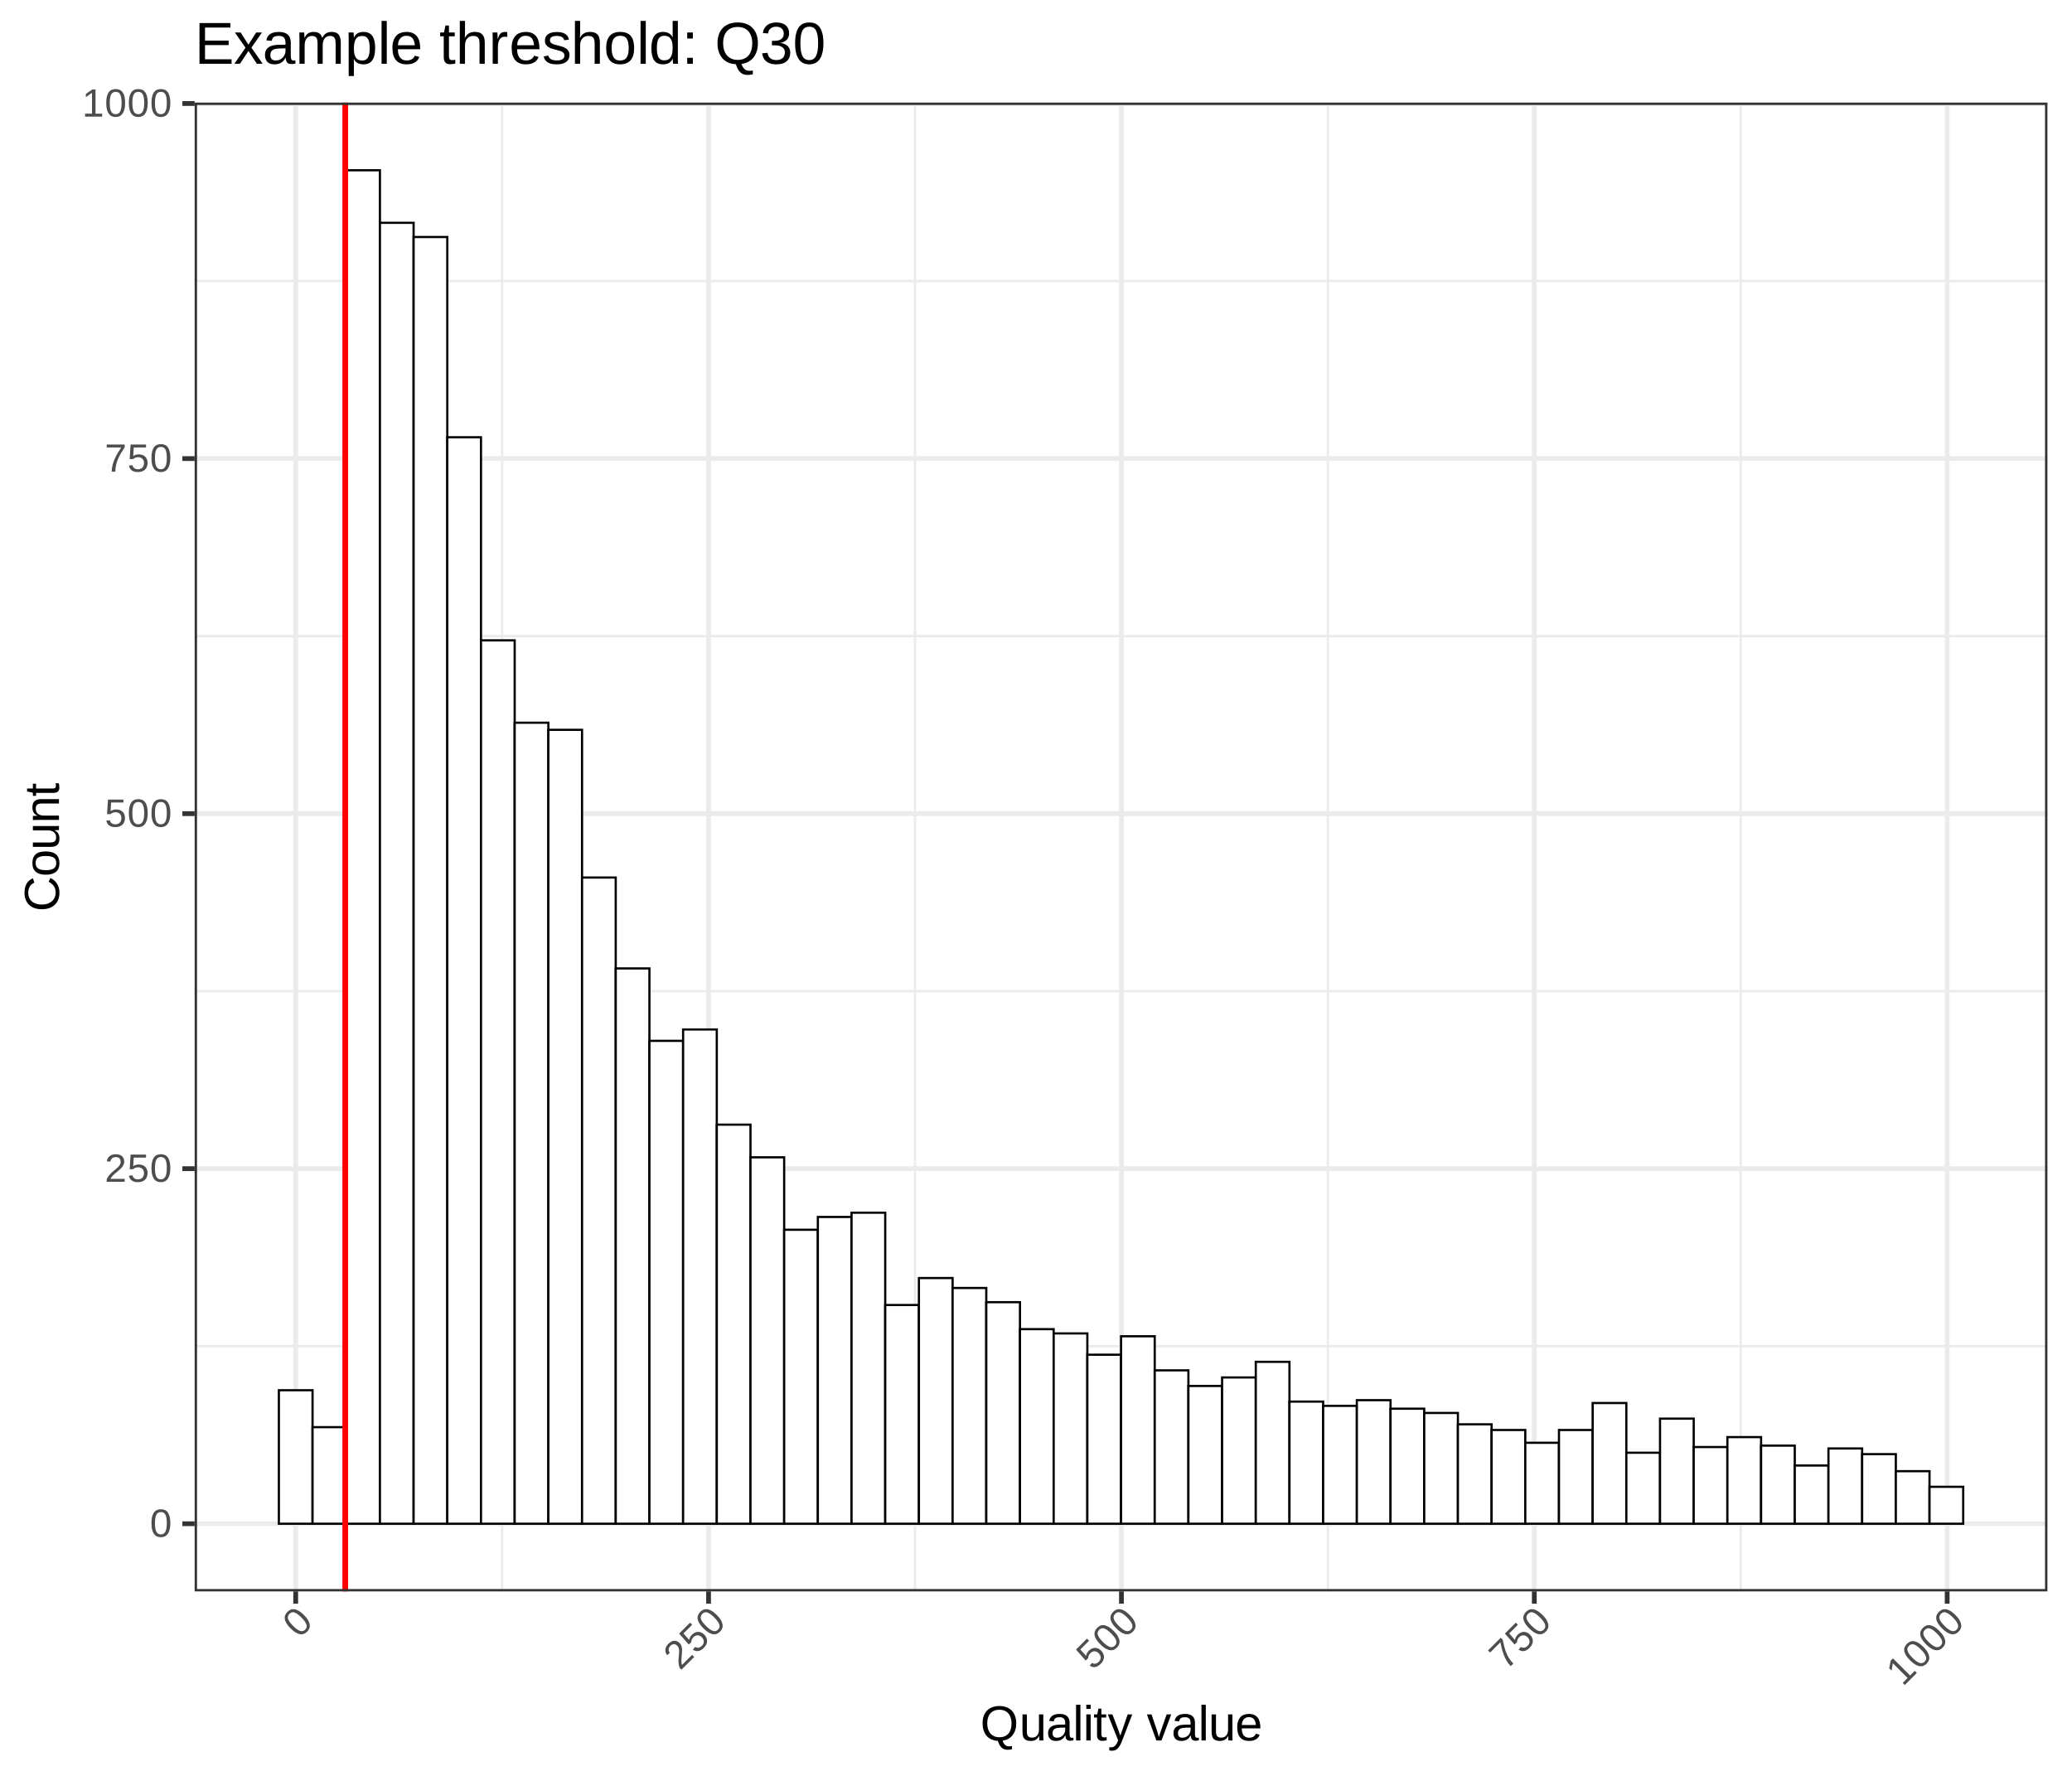 <?xml version="1.0" encoding="UTF-8"?>
<svg xmlns="http://www.w3.org/2000/svg" xmlns:xlink="http://www.w3.org/1999/xlink" width="1008pt" height="864pt" viewBox="0 0 1008 864" version="1.1">
<defs>
<g>
<symbol overflow="visible" id="glyph0-0">
<path style="stroke:none;" d="M 0.641 0 L 0.641 -12.797 L 5.734 -12.797 L 5.734 0 Z M 1.281 -0.641 L 5.094 -0.641 L 5.094 -12.156 L 1.281 -12.156 Z M 1.281 -0.641 "/>
</symbol>
<symbol overflow="visible" id="glyph0-1">
<path style="stroke:none;" d="M 9.938 -6.609 C 9.938 -5.336 9.812 -4.27 9.562 -3.406 C 9.32 -2.539 8.992 -1.836 8.578 -1.297 C 8.16 -0.766 7.672 -0.383 7.109 -0.156 C 6.547 0.07 5.945 0.188 5.312 0.188 C 4.664 0.188 4.066 0.07 3.516 -0.156 C 2.961 -0.383 2.477 -0.766 2.062 -1.297 C 1.656 -1.828 1.332 -2.523 1.094 -3.391 C 0.863 -4.266 0.75 -5.336 0.75 -6.609 C 0.75 -7.941 0.863 -9.039 1.094 -9.906 C 1.332 -10.781 1.656 -11.477 2.062 -12 C 2.477 -12.52 2.969 -12.883 3.531 -13.094 C 4.094 -13.301 4.707 -13.406 5.375 -13.406 C 6 -13.406 6.586 -13.301 7.141 -13.094 C 7.703 -12.883 8.188 -12.52 8.594 -12 C 9.008 -11.477 9.336 -10.781 9.578 -9.906 C 9.816 -9.039 9.938 -7.941 9.938 -6.609 Z M 8.219 -6.609 C 8.219 -7.66 8.156 -8.535 8.031 -9.234 C 7.906 -9.93 7.719 -10.488 7.469 -10.906 C 7.227 -11.32 6.93 -11.613 6.578 -11.781 C 6.223 -11.957 5.82 -12.047 5.375 -12.047 C 4.895 -12.047 4.473 -11.957 4.109 -11.781 C 3.754 -11.602 3.453 -11.305 3.203 -10.891 C 2.953 -10.473 2.766 -9.914 2.641 -9.219 C 2.516 -8.52 2.453 -7.648 2.453 -6.609 C 2.453 -5.598 2.516 -4.742 2.641 -4.047 C 2.773 -3.359 2.961 -2.801 3.203 -2.375 C 3.453 -1.957 3.754 -1.656 4.109 -1.469 C 4.473 -1.281 4.879 -1.188 5.328 -1.188 C 5.773 -1.188 6.176 -1.281 6.531 -1.469 C 6.883 -1.656 7.188 -1.957 7.438 -2.375 C 7.688 -2.801 7.879 -3.359 8.016 -4.047 C 8.148 -4.742 8.219 -5.598 8.219 -6.609 Z M 8.219 -6.609 "/>
</symbol>
<symbol overflow="visible" id="glyph0-2">
<path style="stroke:none;" d="M 0.969 0 L 0.969 -1.188 C 1.281 -1.914 1.664 -2.562 2.125 -3.125 C 2.594 -3.688 3.078 -4.191 3.578 -4.641 C 4.086 -5.098 4.586 -5.52 5.078 -5.906 C 5.578 -6.289 6.023 -6.676 6.422 -7.062 C 6.828 -7.457 7.148 -7.863 7.391 -8.281 C 7.641 -8.707 7.766 -9.191 7.766 -9.734 C 7.766 -10.109 7.707 -10.438 7.594 -10.719 C 7.488 -11.008 7.328 -11.25 7.109 -11.438 C 6.898 -11.633 6.645 -11.781 6.344 -11.875 C 6.051 -11.969 5.723 -12.016 5.359 -12.016 C 5.023 -12.016 4.707 -11.969 4.406 -11.875 C 4.113 -11.781 3.848 -11.641 3.609 -11.453 C 3.379 -11.266 3.191 -11.031 3.047 -10.75 C 2.898 -10.477 2.805 -10.16 2.766 -9.797 L 1.047 -9.953 C 1.098 -10.422 1.227 -10.863 1.438 -11.281 C 1.645 -11.707 1.926 -12.078 2.281 -12.391 C 2.645 -12.703 3.082 -12.945 3.594 -13.125 C 4.102 -13.312 4.691 -13.406 5.359 -13.406 C 6.016 -13.406 6.598 -13.328 7.109 -13.172 C 7.629 -13.016 8.062 -12.781 8.406 -12.469 C 8.758 -12.164 9.031 -11.789 9.219 -11.344 C 9.406 -10.895 9.5 -10.379 9.5 -9.797 C 9.5 -9.348 9.422 -8.922 9.266 -8.516 C 9.109 -8.117 8.895 -7.738 8.625 -7.375 C 8.363 -7.008 8.055 -6.66 7.703 -6.328 C 7.359 -5.992 6.992 -5.664 6.609 -5.344 C 6.223 -5.02 5.836 -4.695 5.453 -4.375 C 5.066 -4.062 4.703 -3.742 4.359 -3.422 C 4.023 -3.109 3.723 -2.785 3.453 -2.453 C 3.18 -2.129 2.973 -1.789 2.828 -1.438 L 9.719 -1.438 L 9.719 0 Z M 0.969 0 "/>
</symbol>
<symbol overflow="visible" id="glyph0-3">
<path style="stroke:none;" d="M 9.875 -4.297 C 9.875 -3.641 9.77 -3.035 9.562 -2.484 C 9.363 -1.93 9.066 -1.457 8.672 -1.062 C 8.285 -0.664 7.801 -0.359 7.219 -0.141 C 6.633 0.078 5.957 0.188 5.188 0.188 C 4.488 0.188 3.879 0.109 3.359 -0.047 C 2.848 -0.211 2.414 -0.438 2.062 -0.719 C 1.707 -1.008 1.426 -1.344 1.219 -1.719 C 1.008 -2.102 0.859 -2.516 0.766 -2.953 L 2.469 -3.156 C 2.539 -2.906 2.641 -2.66 2.766 -2.422 C 2.891 -2.191 3.055 -1.984 3.266 -1.797 C 3.484 -1.609 3.75 -1.457 4.062 -1.344 C 4.383 -1.238 4.77 -1.188 5.219 -1.188 C 5.656 -1.188 6.051 -1.254 6.406 -1.391 C 6.77 -1.523 7.078 -1.723 7.328 -1.984 C 7.578 -2.242 7.77 -2.566 7.906 -2.953 C 8.051 -3.336 8.125 -3.773 8.125 -4.266 C 8.125 -4.672 8.055 -5.039 7.922 -5.375 C 7.785 -5.719 7.598 -6.016 7.359 -6.266 C 7.117 -6.516 6.82 -6.707 6.469 -6.844 C 6.113 -6.977 5.711 -7.047 5.266 -7.047 C 4.984 -7.047 4.723 -7.02 4.484 -6.969 C 4.242 -6.926 4.02 -6.859 3.812 -6.766 C 3.613 -6.68 3.43 -6.582 3.266 -6.469 C 3.098 -6.352 2.941 -6.234 2.797 -6.109 L 1.156 -6.109 L 1.594 -13.219 L 9.109 -13.219 L 9.109 -11.781 L 3.125 -11.781 L 2.875 -7.578 C 3.176 -7.816 3.551 -8.016 4 -8.172 C 4.445 -8.336 4.984 -8.422 5.609 -8.422 C 6.266 -8.422 6.852 -8.32 7.375 -8.125 C 7.906 -7.926 8.352 -7.645 8.719 -7.281 C 9.082 -6.914 9.363 -6.477 9.562 -5.969 C 9.77 -5.469 9.875 -4.91 9.875 -4.297 Z M 9.875 -4.297 "/>
</symbol>
<symbol overflow="visible" id="glyph0-4">
<path style="stroke:none;" d="M 9.719 -11.844 C 9.051 -10.832 8.438 -9.859 7.875 -8.922 C 7.32 -7.984 6.844 -7.039 6.438 -6.094 C 6.039 -5.145 5.734 -4.172 5.516 -3.172 C 5.297 -2.18 5.188 -1.125 5.188 0 L 3.422 0 C 3.422 -1.051 3.547 -2.082 3.797 -3.094 C 4.047 -4.113 4.383 -5.113 4.812 -6.094 C 5.238 -7.07 5.734 -8.035 6.297 -8.984 C 6.859 -9.93 7.453 -10.863 8.078 -11.781 L 0.984 -11.781 L 0.984 -13.219 L 9.719 -13.219 Z M 9.719 -11.844 "/>
</symbol>
<symbol overflow="visible" id="glyph0-5">
<path style="stroke:none;" d="M 1.469 0 L 1.469 -1.438 L 4.828 -1.438 L 4.828 -11.594 L 1.844 -9.469 L 1.844 -11.062 L 4.969 -13.219 L 6.531 -13.219 L 6.531 -1.438 L 9.75 -1.438 L 9.75 0 Z M 1.469 0 "/>
</symbol>
<symbol overflow="visible" id="glyph1-0">
<path style="stroke:none;" d="M 0.453 -0.453 L -8.594 -9.5 L -4.984 -13.109 L 4.062 -4.062 Z M 0.453 -1.359 L 3.156 -4.062 L -4.984 -12.203 L -7.688 -9.5 Z M 0.453 -1.359 "/>
</symbol>
<symbol overflow="visible" id="glyph1-1">
<path style="stroke:none;" d="M 2.359 -11.703 C 3.254 -10.805 3.922 -9.961 4.359 -9.172 C 4.797 -8.379 5.055 -7.648 5.141 -6.984 C 5.223 -6.316 5.145 -5.703 4.906 -5.141 C 4.676 -4.586 4.332 -4.082 3.875 -3.625 C 3.426 -3.176 2.926 -2.836 2.375 -2.609 C 1.82 -2.379 1.211 -2.305 0.547 -2.391 C -0.117 -2.473 -0.844 -2.738 -1.625 -3.188 C -2.406 -3.633 -3.242 -4.305 -4.141 -5.203 C -5.086 -6.148 -5.785 -7.016 -6.234 -7.797 C -6.68 -8.578 -6.941 -9.297 -7.016 -9.953 C -7.086 -10.609 -7 -11.207 -6.75 -11.75 C -6.508 -12.301 -6.156 -12.812 -5.688 -13.281 C -5.238 -13.727 -4.742 -14.07 -4.203 -14.312 C -3.66 -14.551 -3.062 -14.633 -2.406 -14.562 C -1.75 -14.488 -1.023 -14.227 -0.234 -13.781 C 0.547 -13.344 1.41 -12.648 2.359 -11.703 Z M 1.141 -10.484 C 0.391 -11.234 -0.27 -11.805 -0.844 -12.203 C -1.426 -12.609 -1.953 -12.875 -2.422 -13 C -2.891 -13.125 -3.305 -13.117 -3.672 -12.984 C -4.047 -12.859 -4.395 -12.633 -4.719 -12.312 C -5.051 -11.977 -5.281 -11.617 -5.406 -11.234 C -5.539 -10.859 -5.551 -10.438 -5.438 -9.969 C -5.32 -9.5 -5.062 -8.973 -4.656 -8.391 C -4.25 -7.805 -3.676 -7.145 -2.938 -6.406 C -2.227 -5.695 -1.578 -5.141 -0.984 -4.734 C -0.398 -4.336 0.125 -4.078 0.594 -3.953 C 1.062 -3.828 1.488 -3.828 1.875 -3.953 C 2.258 -4.078 2.609 -4.297 2.922 -4.609 C 3.242 -4.93 3.461 -5.281 3.578 -5.656 C 3.703 -6.039 3.703 -6.469 3.578 -6.938 C 3.461 -7.414 3.203 -7.945 2.797 -8.531 C 2.398 -9.125 1.848 -9.773 1.141 -10.484 Z M 1.141 -10.484 "/>
</symbol>
<symbol overflow="visible" id="glyph1-2">
<path style="stroke:none;" d="M 0.688 -0.688 L -0.156 -1.531 C -0.445 -2.258 -0.629 -2.988 -0.703 -3.719 C -0.773 -4.445 -0.789 -5.148 -0.75 -5.828 C -0.707 -6.504 -0.645 -7.148 -0.562 -7.766 C -0.488 -8.391 -0.445 -8.977 -0.438 -9.531 C -0.438 -10.094 -0.5 -10.609 -0.625 -11.078 C -0.758 -11.555 -1.02 -11.988 -1.406 -12.375 C -1.664 -12.633 -1.93 -12.828 -2.203 -12.953 C -2.484 -13.086 -2.766 -13.145 -3.047 -13.125 C -3.336 -13.113 -3.625 -13.035 -3.906 -12.891 C -4.188 -12.742 -4.453 -12.547 -4.703 -12.297 C -4.941 -12.055 -5.129 -11.797 -5.266 -11.516 C -5.41 -11.242 -5.5 -10.957 -5.531 -10.656 C -5.57 -10.363 -5.547 -10.066 -5.453 -9.766 C -5.359 -9.461 -5.195 -9.164 -4.969 -8.875 L -6.297 -7.766 C -6.586 -8.141 -6.812 -8.551 -6.969 -9 C -7.125 -9.445 -7.18 -9.906 -7.141 -10.375 C -7.109 -10.852 -6.977 -11.336 -6.75 -11.828 C -6.52 -12.316 -6.164 -12.801 -5.688 -13.281 C -5.227 -13.738 -4.758 -14.094 -4.281 -14.344 C -3.801 -14.594 -3.332 -14.734 -2.875 -14.766 C -2.414 -14.797 -1.957 -14.719 -1.5 -14.531 C -1.051 -14.352 -0.617 -14.055 -0.203 -13.641 C 0.109 -13.328 0.352 -12.973 0.531 -12.578 C 0.707 -12.18 0.828 -11.758 0.891 -11.312 C 0.961 -10.875 0.988 -10.41 0.969 -9.922 C 0.957 -9.441 0.93 -8.953 0.891 -8.453 C 0.848 -7.953 0.801 -7.453 0.75 -6.953 C 0.707 -6.461 0.676 -5.984 0.656 -5.516 C 0.645 -5.055 0.66 -4.613 0.703 -4.188 C 0.742 -3.758 0.836 -3.367 0.984 -3.016 L 5.859 -7.891 L 6.875 -6.875 Z M 0.688 -0.688 "/>
</symbol>
<symbol overflow="visible" id="glyph1-3">
<path style="stroke:none;" d="M 3.953 -10.016 C 4.41 -9.555 4.758 -9.055 5 -8.516 C 5.25 -7.984 5.375 -7.438 5.375 -6.875 C 5.383 -6.32 5.258 -5.766 5 -5.203 C 4.738 -4.641 4.336 -4.086 3.797 -3.547 C 3.297 -3.047 2.805 -2.664 2.328 -2.406 C 1.859 -2.156 1.395 -2.004 0.938 -1.953 C 0.488 -1.91 0.055 -1.953 -0.359 -2.078 C -0.773 -2.203 -1.172 -2.391 -1.547 -2.641 L -0.484 -3.984 C -0.254 -3.859 -0.016 -3.754 0.234 -3.672 C 0.492 -3.598 0.766 -3.57 1.047 -3.594 C 1.328 -3.613 1.617 -3.695 1.922 -3.844 C 2.223 -3.988 2.531 -4.219 2.844 -4.531 C 3.156 -4.844 3.391 -5.172 3.547 -5.516 C 3.711 -5.867 3.789 -6.223 3.781 -6.578 C 3.781 -6.941 3.691 -7.312 3.516 -7.688 C 3.336 -8.062 3.078 -8.422 2.734 -8.766 C 2.441 -9.055 2.125 -9.27 1.781 -9.406 C 1.445 -9.551 1.109 -9.629 0.766 -9.641 C 0.422 -9.648 0.078 -9.578 -0.266 -9.422 C -0.609 -9.266 -0.941 -9.023 -1.266 -8.703 C -1.461 -8.504 -1.629 -8.305 -1.766 -8.109 C -1.898 -7.91 -2.008 -7.707 -2.094 -7.5 C -2.176 -7.289 -2.234 -7.082 -2.266 -6.875 C -2.305 -6.676 -2.328 -6.484 -2.328 -6.297 L -3.5 -5.125 L -8.219 -10.469 L -2.906 -15.781 L -1.891 -14.766 L -6.125 -10.531 L -3.328 -7.391 C -3.273 -7.773 -3.148 -8.18 -2.953 -8.609 C -2.754 -9.035 -2.43 -9.473 -1.984 -9.922 C -1.523 -10.379 -1.035 -10.723 -0.516 -10.953 C -0.004 -11.191 0.504 -11.312 1.016 -11.312 C 1.523 -11.312 2.031 -11.203 2.531 -10.984 C 3.039 -10.773 3.516 -10.453 3.953 -10.016 Z M 3.953 -10.016 "/>
</symbol>
<symbol overflow="visible" id="glyph1-4">
<path style="stroke:none;" d="M -1.5 -15.25 C -1.25 -14.062 -0.988 -12.938 -0.719 -11.875 C -0.457 -10.82 -0.133 -9.816 0.25 -8.859 C 0.633 -7.898 1.102 -6.992 1.656 -6.141 C 2.207 -5.285 2.879 -4.461 3.672 -3.672 L 2.422 -2.422 C 1.68 -3.16 1.039 -3.977 0.5 -4.875 C -0.039 -5.77 -0.504 -6.711 -0.891 -7.703 C -1.285 -8.703 -1.617 -9.734 -1.891 -10.797 C -2.172 -11.867 -2.41 -12.953 -2.609 -14.047 L -7.625 -9.031 L -8.641 -10.047 L -2.469 -16.219 Z M -1.5 -15.25 "/>
</symbol>
<symbol overflow="visible" id="glyph1-5">
<path style="stroke:none;" d="M 1.031 -1.031 L 0.016 -2.047 L 2.391 -4.422 L -4.797 -11.609 L -5.391 -7.984 L -6.531 -9.125 L -5.828 -12.859 L -4.719 -13.969 L 3.609 -5.641 L 5.875 -7.906 L 6.891 -6.891 Z M 1.031 -1.031 "/>
</symbol>
<symbol overflow="visible" id="glyph2-0">
<path style="stroke:none;" d="M 0.797 0 L 0.797 -16 L 7.172 -16 L 7.172 0 Z M 1.594 -0.797 L 6.375 -0.797 L 6.375 -15.203 L 1.594 -15.203 Z M 1.594 -0.797 "/>
</symbol>
<symbol overflow="visible" id="glyph2-1">
<path style="stroke:none;" d="M 17.516 -8.328 C 17.516 -7.172 17.363 -6.109 17.062 -5.141 C 16.77 -4.172 16.336 -3.32 15.766 -2.594 C 15.203 -1.875 14.508 -1.285 13.688 -0.828 C 12.863 -0.367 11.926 -0.066 10.875 0.078 C 11.039 0.578 11.227 1 11.438 1.344 C 11.645 1.695 11.879 1.984 12.141 2.203 C 12.41 2.43 12.707 2.598 13.031 2.703 C 13.352 2.805 13.711 2.859 14.109 2.859 C 14.328 2.859 14.562 2.844 14.812 2.812 C 15.062 2.781 15.273 2.742 15.453 2.703 L 15.453 4.281 C 15.16 4.352 14.836 4.41 14.484 4.453 C 14.129 4.504 13.758 4.531 13.375 4.531 C 12.695 4.531 12.109 4.43 11.609 4.234 C 11.109 4.035 10.672 3.75 10.297 3.375 C 9.922 3.008 9.594 2.555 9.312 2.016 C 9.039 1.473 8.801 0.863 8.594 0.188 C 7.352 0.125 6.266 -0.129 5.328 -0.578 C 4.398 -1.023 3.625 -1.625 3 -2.375 C 2.383 -3.133 1.922 -4.02 1.609 -5.031 C 1.297 -6.039 1.141 -7.141 1.141 -8.328 C 1.141 -9.617 1.316 -10.785 1.672 -11.828 C 2.035 -12.867 2.562 -13.754 3.25 -14.484 C 3.945 -15.211 4.805 -15.773 5.828 -16.172 C 6.848 -16.566 8.02 -16.766 9.344 -16.766 C 10.656 -16.766 11.82 -16.562 12.844 -16.156 C 13.863 -15.758 14.719 -15.191 15.406 -14.453 C 16.094 -13.723 16.613 -12.836 16.969 -11.797 C 17.332 -10.766 17.516 -9.609 17.516 -8.328 Z M 15.234 -8.328 C 15.234 -9.328 15.102 -10.234 14.844 -11.047 C 14.594 -11.859 14.219 -12.551 13.719 -13.125 C 13.227 -13.707 12.613 -14.156 11.875 -14.469 C 11.145 -14.781 10.301 -14.938 9.344 -14.938 C 8.352 -14.938 7.488 -14.781 6.75 -14.469 C 6.008 -14.156 5.391 -13.707 4.891 -13.125 C 4.398 -12.551 4.031 -11.859 3.781 -11.047 C 3.531 -10.234 3.406 -9.328 3.406 -8.328 C 3.406 -7.336 3.531 -6.43 3.781 -5.609 C 4.039 -4.785 4.414 -4.07 4.906 -3.469 C 5.406 -2.875 6.023 -2.41 6.766 -2.078 C 7.504 -1.742 8.352 -1.578 9.312 -1.578 C 10.344 -1.578 11.234 -1.742 11.984 -2.078 C 12.734 -2.422 13.348 -2.891 13.828 -3.484 C 14.305 -4.086 14.66 -4.801 14.891 -5.625 C 15.117 -6.457 15.234 -7.359 15.234 -8.328 Z M 15.234 -8.328 "/>
</symbol>
<symbol overflow="visible" id="glyph2-2">
<path style="stroke:none;" d="M 3.688 -12.688 L 3.688 -4.641 C 3.688 -4.023 3.727 -3.508 3.812 -3.094 C 3.906 -2.676 4.051 -2.344 4.25 -2.094 C 4.457 -1.844 4.727 -1.66 5.062 -1.547 C 5.395 -1.441 5.805 -1.391 6.297 -1.391 C 6.797 -1.391 7.242 -1.477 7.641 -1.656 C 8.047 -1.832 8.391 -2.086 8.672 -2.422 C 8.961 -2.754 9.188 -3.164 9.344 -3.656 C 9.5 -4.145 9.578 -4.703 9.578 -5.328 L 9.578 -12.688 L 11.688 -12.688 L 11.688 -2.703 C 11.688 -2.441 11.688 -2.164 11.688 -1.875 C 11.695 -1.582 11.703 -1.301 11.703 -1.031 C 11.711 -0.77 11.723 -0.547 11.734 -0.359 C 11.742 -0.172 11.75 -0.051 11.75 0 L 9.766 0 C 9.754 -0.039 9.742 -0.145 9.734 -0.312 C 9.734 -0.488 9.723 -0.688 9.703 -0.906 C 9.691 -1.133 9.68 -1.363 9.672 -1.594 C 9.672 -1.82 9.672 -2.016 9.672 -2.172 L 9.641 -2.172 C 9.43 -1.805 9.207 -1.473 8.969 -1.172 C 8.727 -0.879 8.445 -0.629 8.125 -0.422 C 7.801 -0.211 7.43 -0.051 7.016 0.062 C 6.609 0.176 6.129 0.234 5.578 0.234 C 4.879 0.234 4.273 0.148 3.766 -0.016 C 3.254 -0.191 2.832 -0.457 2.5 -0.812 C 2.176 -1.176 1.938 -1.641 1.781 -2.203 C 1.633 -2.766 1.562 -3.441 1.562 -4.234 L 1.562 -12.688 Z M 3.688 -12.688 "/>
</symbol>
<symbol overflow="visible" id="glyph2-3">
<path style="stroke:none;" d="M 4.859 0.234 C 3.578 0.234 2.613 -0.098 1.969 -0.766 C 1.332 -1.441 1.016 -2.367 1.016 -3.547 C 1.016 -4.379 1.172 -5.062 1.484 -5.594 C 1.805 -6.133 2.223 -6.555 2.734 -6.859 C 3.242 -7.16 3.828 -7.367 4.484 -7.484 C 5.141 -7.609 5.812 -7.676 6.5 -7.688 L 9.344 -7.734 L 9.344 -8.422 C 9.344 -8.953 9.285 -9.398 9.172 -9.766 C 9.066 -10.129 8.898 -10.426 8.672 -10.656 C 8.441 -10.883 8.156 -11.051 7.812 -11.156 C 7.477 -11.258 7.082 -11.312 6.625 -11.312 C 6.219 -11.312 5.848 -11.281 5.516 -11.219 C 5.191 -11.164 4.906 -11.062 4.656 -10.906 C 4.414 -10.75 4.223 -10.539 4.078 -10.281 C 3.93 -10.02 3.832 -9.691 3.781 -9.297 L 1.578 -9.5 C 1.66 -10 1.812 -10.457 2.031 -10.875 C 2.25 -11.289 2.555 -11.648 2.953 -11.953 C 3.359 -12.254 3.863 -12.488 4.469 -12.656 C 5.07 -12.832 5.805 -12.922 6.672 -12.922 C 8.266 -12.922 9.461 -12.551 10.266 -11.812 C 11.066 -11.082 11.469 -10.031 11.469 -8.656 L 11.469 -3.188 C 11.469 -2.562 11.551 -2.086 11.719 -1.766 C 11.883 -1.453 12.195 -1.297 12.656 -1.297 C 12.77 -1.297 12.883 -1.301 13 -1.312 C 13.125 -1.332 13.238 -1.359 13.344 -1.391 L 13.344 -0.078 C 13.082 -0.004 12.82 0.047 12.562 0.078 C 12.301 0.109 12.02 0.125 11.719 0.125 C 11.32 0.125 10.977 0.07 10.688 -0.031 C 10.406 -0.145 10.176 -0.305 10 -0.516 C 9.82 -0.734 9.688 -1 9.594 -1.312 C 9.5 -1.633 9.438 -2.004 9.406 -2.422 L 9.344 -2.422 C 9.113 -2.016 8.863 -1.645 8.594 -1.312 C 8.32 -0.988 8.004 -0.711 7.641 -0.484 C 7.285 -0.254 6.879 -0.078 6.422 0.047 C 5.973 0.172 5.453 0.234 4.859 0.234 Z M 5.328 -1.344 C 6.004 -1.344 6.594 -1.469 7.094 -1.719 C 7.602 -1.969 8.02 -2.281 8.344 -2.656 C 8.676 -3.039 8.926 -3.457 9.094 -3.906 C 9.258 -4.363 9.344 -4.801 9.344 -5.219 L 9.344 -6.266 L 7.031 -6.219 C 6.52 -6.207 6.031 -6.164 5.562 -6.094 C 5.094 -6.031 4.68 -5.898 4.328 -5.703 C 3.984 -5.516 3.707 -5.242 3.5 -4.891 C 3.289 -4.535 3.188 -4.07 3.188 -3.5 C 3.188 -2.812 3.367 -2.281 3.734 -1.906 C 4.109 -1.531 4.641 -1.344 5.328 -1.344 Z M 5.328 -1.344 "/>
</symbol>
<symbol overflow="visible" id="glyph2-4">
<path style="stroke:none;" d="M 1.625 0 L 1.625 -17.391 L 3.734 -17.391 L 3.734 0 Z M 1.625 0 "/>
</symbol>
<symbol overflow="visible" id="glyph2-5">
<path style="stroke:none;" d="M 1.609 -15.375 L 1.609 -17.391 L 3.719 -17.391 L 3.719 -15.375 Z M 1.609 0 L 1.609 -12.688 L 3.719 -12.688 L 3.719 0 Z M 1.609 0 "/>
</symbol>
<symbol overflow="visible" id="glyph2-6">
<path style="stroke:none;" d="M 6.5 -0.094 C 6.176 -0.008 5.848 0.055 5.516 0.109 C 5.18 0.16 4.797 0.188 4.359 0.188 C 2.672 0.188 1.828 -0.77 1.828 -2.688 L 1.828 -11.141 L 0.359 -11.141 L 0.359 -12.688 L 1.906 -12.688 L 2.531 -15.516 L 3.938 -15.516 L 3.938 -12.688 L 6.281 -12.688 L 6.281 -11.141 L 3.938 -11.141 L 3.938 -3.141 C 3.938 -2.535 4.035 -2.109 4.234 -1.859 C 4.43 -1.609 4.781 -1.484 5.281 -1.484 C 5.477 -1.484 5.672 -1.5 5.859 -1.531 C 6.055 -1.562 6.27 -1.602 6.5 -1.656 Z M 6.5 -0.094 "/>
</symbol>
<symbol overflow="visible" id="glyph2-7">
<path style="stroke:none;" d="M 7.078 0 C 6.785 0.77 6.484 1.457 6.172 2.062 C 5.859 2.676 5.508 3.203 5.125 3.641 C 4.75 4.078 4.328 4.41 3.859 4.641 C 3.391 4.867 2.848 4.984 2.234 4.984 C 1.973 4.984 1.727 4.973 1.5 4.953 C 1.27 4.941 1.031 4.91 0.781 4.859 L 0.781 3.266 C 0.938 3.297 1.109 3.316 1.297 3.328 C 1.484 3.336 1.641 3.344 1.766 3.344 C 2.391 3.344 2.969 3.109 3.5 2.641 C 4.031 2.18 4.492 1.453 4.891 0.453 L 5.094 -0.062 L 0.062 -12.688 L 2.312 -12.688 L 4.984 -5.672 C 5.055 -5.461 5.156 -5.18 5.281 -4.828 C 5.406 -4.473 5.523 -4.117 5.641 -3.766 C 5.766 -3.422 5.875 -3.109 5.969 -2.828 C 6.062 -2.547 6.113 -2.367 6.125 -2.297 C 6.156 -2.379 6.211 -2.547 6.297 -2.797 C 6.391 -3.055 6.492 -3.344 6.609 -3.656 C 6.723 -3.969 6.836 -4.285 6.953 -4.609 C 7.066 -4.93 7.164 -5.207 7.25 -5.438 L 9.734 -12.688 L 11.953 -12.688 Z M 7.078 0 "/>
</symbol>
<symbol overflow="visible" id="glyph2-8">
<path style="stroke:none;" d=""/>
</symbol>
<symbol overflow="visible" id="glyph2-9">
<path style="stroke:none;" d="M 7.188 0 L 4.688 0 L 0.078 -12.688 L 2.328 -12.688 L 5.125 -4.438 C 5.176 -4.258 5.238 -4.047 5.312 -3.797 C 5.383 -3.555 5.457 -3.301 5.531 -3.031 C 5.613 -2.77 5.688 -2.516 5.75 -2.266 C 5.82 -2.023 5.883 -1.82 5.938 -1.656 C 5.977 -1.82 6.035 -2.023 6.109 -2.266 C 6.18 -2.516 6.254 -2.766 6.328 -3.016 C 6.41 -3.273 6.492 -3.531 6.578 -3.781 C 6.66 -4.031 6.734 -4.238 6.797 -4.406 L 9.688 -12.688 L 11.922 -12.688 Z M 7.188 0 "/>
</symbol>
<symbol overflow="visible" id="glyph2-10">
<path style="stroke:none;" d="M 3.234 -5.891 C 3.234 -5.234 3.301 -4.625 3.438 -4.062 C 3.57 -3.5 3.781 -3.016 4.062 -2.609 C 4.352 -2.211 4.723 -1.898 5.172 -1.672 C 5.617 -1.453 6.156 -1.344 6.781 -1.344 C 7.688 -1.344 8.414 -1.523 8.969 -1.891 C 9.52 -2.266 9.895 -2.734 10.094 -3.297 L 11.938 -2.766 C 11.812 -2.41 11.629 -2.055 11.391 -1.703 C 11.148 -1.348 10.828 -1.023 10.422 -0.734 C 10.023 -0.453 9.531 -0.219 8.938 -0.031 C 8.344 0.145 7.625 0.234 6.781 0.234 C 4.906 0.234 3.473 -0.32 2.484 -1.438 C 1.504 -2.562 1.016 -4.223 1.016 -6.422 C 1.016 -7.609 1.16 -8.613 1.453 -9.438 C 1.754 -10.258 2.16 -10.926 2.672 -11.438 C 3.191 -11.957 3.797 -12.332 4.484 -12.562 C 5.172 -12.801 5.906 -12.922 6.688 -12.922 C 7.75 -12.922 8.641 -12.75 9.359 -12.406 C 10.078 -12.062 10.648 -11.582 11.078 -10.969 C 11.516 -10.363 11.82 -9.648 12 -8.828 C 12.188 -8.016 12.281 -7.129 12.281 -6.172 L 12.281 -5.891 Z M 10.109 -7.516 C 9.984 -8.848 9.641 -9.82 9.078 -10.438 C 8.516 -11.051 7.707 -11.359 6.656 -11.359 C 6.301 -11.359 5.93 -11.301 5.547 -11.188 C 5.16 -11.07 4.801 -10.867 4.469 -10.578 C 4.145 -10.297 3.867 -9.906 3.641 -9.406 C 3.422 -8.906 3.297 -8.273 3.266 -7.516 Z M 10.109 -7.516 "/>
</symbol>
<symbol overflow="visible" id="glyph3-0">
<path style="stroke:none;" d="M 0 -0.797 L -16 -0.797 L -16 -7.172 L 0 -7.172 Z M -0.797 -1.594 L -0.797 -6.375 L -15.203 -6.375 L -15.203 -1.594 Z M -0.797 -1.594 "/>
</symbol>
<symbol overflow="visible" id="glyph3-1">
<path style="stroke:none;" d="M -14.938 -9.281 C -14.938 -8.344 -14.781 -7.508 -14.469 -6.781 C -14.156 -6.062 -13.707 -5.457 -13.125 -4.969 C -12.551 -4.488 -11.859 -4.125 -11.047 -3.875 C -10.234 -3.625 -9.328 -3.5 -8.328 -3.5 C -7.336 -3.5 -6.43 -3.629 -5.609 -3.891 C -4.785 -4.16 -4.078 -4.547 -3.484 -5.047 C -2.891 -5.555 -2.426 -6.176 -2.094 -6.906 C -1.77 -7.633 -1.609 -8.457 -1.609 -9.375 C -1.609 -10.02 -1.691 -10.602 -1.859 -11.125 C -2.023 -11.656 -2.258 -12.133 -2.562 -12.562 C -2.875 -12.988 -3.238 -13.367 -3.656 -13.703 C -4.07 -14.035 -4.535 -14.332 -5.047 -14.594 L -4.125 -16.422 C -3.508 -16.117 -2.938 -15.75 -2.406 -15.312 C -1.875 -14.875 -1.41 -14.359 -1.016 -13.766 C -0.629 -13.18 -0.32 -12.516 -0.094 -11.766 C 0.125 -11.023 0.234 -10.191 0.234 -9.266 C 0.234 -7.93 0.02 -6.758 -0.406 -5.75 C -0.832 -4.75 -1.426 -3.91 -2.188 -3.234 C -2.945 -2.566 -3.848 -2.062 -4.891 -1.719 C -5.941 -1.383 -7.086 -1.219 -8.328 -1.219 C -9.617 -1.219 -10.785 -1.395 -11.828 -1.75 C -12.867 -2.102 -13.754 -2.625 -14.484 -3.312 C -15.211 -4 -15.773 -4.844 -16.172 -5.844 C -16.566 -6.844 -16.766 -7.984 -16.766 -9.266 C -16.766 -11.016 -16.422 -12.477 -15.734 -13.656 C -15.047 -14.844 -14.023 -15.711 -12.672 -16.266 L -11.969 -14.141 C -12.352 -13.984 -12.723 -13.77 -13.078 -13.5 C -13.441 -13.238 -13.758 -12.91 -14.031 -12.516 C -14.301 -12.117 -14.52 -11.648 -14.688 -11.109 C -14.852 -10.578 -14.938 -9.969 -14.938 -9.281 Z M -14.938 -9.281 "/>
</symbol>
<symbol overflow="visible" id="glyph3-2">
<path style="stroke:none;" d="M -6.359 -12.344 C -4.141 -12.344 -2.484 -11.852 -1.391 -10.875 C -0.305 -9.895 0.234 -8.477 0.234 -6.625 C 0.234 -5.738 0.102 -4.945 -0.156 -4.25 C -0.426 -3.562 -0.832 -2.973 -1.375 -2.484 C -1.926 -2.004 -2.613 -1.641 -3.438 -1.391 C -4.258 -1.141 -5.234 -1.016 -6.359 -1.016 C -10.734 -1.016 -12.922 -2.906 -12.922 -6.688 C -12.922 -7.676 -12.781 -8.523 -12.5 -9.234 C -12.227 -9.953 -11.816 -10.539 -11.266 -11 C -10.723 -11.457 -10.039 -11.797 -9.219 -12.016 C -8.406 -12.234 -7.453 -12.344 -6.359 -12.344 Z M -6.359 -10.125 C -7.336 -10.125 -8.145 -10.047 -8.781 -9.891 C -9.426 -9.742 -9.941 -9.523 -10.328 -9.234 C -10.711 -8.941 -10.977 -8.582 -11.125 -8.156 C -11.281 -7.738 -11.359 -7.266 -11.359 -6.734 C -11.359 -6.191 -11.273 -5.703 -11.109 -5.266 C -10.953 -4.836 -10.68 -4.469 -10.297 -4.156 C -9.91 -3.852 -9.395 -3.617 -8.75 -3.453 C -8.113 -3.297 -7.316 -3.219 -6.359 -3.219 C -5.367 -3.219 -4.551 -3.301 -3.906 -3.469 C -3.258 -3.645 -2.742 -3.883 -2.359 -4.188 C -1.984 -4.488 -1.719 -4.844 -1.562 -5.25 C -1.406 -5.664 -1.328 -6.113 -1.328 -6.594 C -1.328 -7.133 -1.398 -7.625 -1.547 -8.062 C -1.703 -8.5 -1.973 -8.867 -2.359 -9.172 C -2.742 -9.484 -3.258 -9.719 -3.906 -9.875 C -4.551 -10.039 -5.367 -10.125 -6.359 -10.125 Z M -6.359 -10.125 "/>
</symbol>
<symbol overflow="visible" id="glyph3-3">
<path style="stroke:none;" d="M -12.688 -3.688 L -4.641 -3.688 C -4.023 -3.688 -3.508 -3.727 -3.094 -3.812 C -2.676 -3.906 -2.344 -4.051 -2.094 -4.25 C -1.844 -4.457 -1.66 -4.727 -1.547 -5.062 C -1.441 -5.395 -1.391 -5.805 -1.391 -6.297 C -1.391 -6.797 -1.477 -7.242 -1.656 -7.641 C -1.832 -8.047 -2.086 -8.391 -2.422 -8.672 C -2.754 -8.961 -3.164 -9.188 -3.656 -9.344 C -4.145 -9.5 -4.703 -9.578 -5.328 -9.578 L -12.688 -9.578 L -12.688 -11.688 L -2.703 -11.688 C -2.441 -11.688 -2.164 -11.688 -1.875 -11.688 C -1.582 -11.695 -1.301 -11.703 -1.031 -11.703 C -0.77 -11.711 -0.547 -11.723 -0.359 -11.734 C -0.172 -11.742 -0.051 -11.75 0 -11.75 L 0 -9.766 C -0.039 -9.754 -0.145 -9.742 -0.312 -9.734 C -0.488 -9.734 -0.688 -9.723 -0.906 -9.703 C -1.133 -9.691 -1.363 -9.68 -1.594 -9.672 C -1.82 -9.672 -2.016 -9.672 -2.172 -9.672 L -2.172 -9.641 C -1.805 -9.43 -1.473 -9.207 -1.172 -8.969 C -0.879 -8.727 -0.629 -8.445 -0.422 -8.125 C -0.211 -7.801 -0.051 -7.43 0.062 -7.016 C 0.176 -6.609 0.234 -6.129 0.234 -5.578 C 0.234 -4.879 0.148 -4.273 -0.016 -3.766 C -0.191 -3.254 -0.457 -2.832 -0.812 -2.5 C -1.176 -2.176 -1.641 -1.938 -2.203 -1.781 C -2.766 -1.633 -3.441 -1.562 -4.234 -1.562 L -12.688 -1.562 Z M -12.688 -3.688 "/>
</symbol>
<symbol overflow="visible" id="glyph3-4">
<path style="stroke:none;" d="M 0 -9.672 L -8.047 -9.672 C -8.66 -9.672 -9.172 -9.625 -9.578 -9.531 C -9.992 -9.445 -10.328 -9.301 -10.578 -9.094 C -10.836 -8.895 -11.02 -8.629 -11.125 -8.297 C -11.227 -7.961 -11.281 -7.551 -11.281 -7.062 C -11.281 -6.562 -11.191 -6.109 -11.016 -5.703 C -10.848 -5.297 -10.598 -4.953 -10.266 -4.672 C -9.93 -4.391 -9.52 -4.172 -9.031 -4.016 C -8.539 -3.859 -7.977 -3.781 -7.344 -3.781 L 0 -3.781 L 0 -1.672 L -9.969 -1.672 C -10.238 -1.672 -10.52 -1.664 -10.812 -1.656 C -11.102 -1.656 -11.379 -1.648 -11.641 -1.641 C -11.898 -1.629 -12.125 -1.617 -12.312 -1.609 C -12.5 -1.609 -12.625 -1.602 -12.688 -1.594 L -12.688 -3.594 C -12.645 -3.594 -12.535 -3.598 -12.359 -3.609 C -12.191 -3.617 -11.992 -3.629 -11.766 -3.641 C -11.547 -3.648 -11.32 -3.66 -11.094 -3.672 C -10.863 -3.68 -10.672 -3.688 -10.516 -3.688 L -10.516 -3.719 C -10.879 -3.914 -11.207 -4.133 -11.5 -4.375 C -11.801 -4.625 -12.055 -4.906 -12.266 -5.219 C -12.473 -5.539 -12.633 -5.91 -12.75 -6.328 C -12.863 -6.742 -12.922 -7.223 -12.922 -7.766 C -12.922 -8.473 -12.832 -9.078 -12.656 -9.578 C -12.488 -10.086 -12.223 -10.504 -11.859 -10.828 C -11.504 -11.16 -11.039 -11.406 -10.469 -11.562 C -9.906 -11.719 -9.234 -11.797 -8.453 -11.797 L 0 -11.797 Z M 0 -9.672 "/>
</symbol>
<symbol overflow="visible" id="glyph3-5">
<path style="stroke:none;" d="M -0.094 -6.5 C -0.008 -6.176 0.055 -5.848 0.109 -5.516 C 0.16 -5.18 0.188 -4.797 0.188 -4.359 C 0.188 -2.672 -0.77 -1.828 -2.688 -1.828 L -11.141 -1.828 L -11.141 -0.359 L -12.688 -0.359 L -12.688 -1.906 L -15.516 -2.531 L -15.516 -3.938 L -12.688 -3.938 L -12.688 -6.281 L -11.141 -6.281 L -11.141 -3.938 L -3.141 -3.938 C -2.535 -3.938 -2.109 -4.035 -1.859 -4.234 C -1.609 -4.43 -1.484 -4.781 -1.484 -5.281 C -1.484 -5.477 -1.5 -5.672 -1.531 -5.859 C -1.562 -6.055 -1.602 -6.27 -1.656 -6.5 Z M -0.094 -6.5 "/>
</symbol>
<symbol overflow="visible" id="glyph4-0">
<path style="stroke:none;" d="M 0.953 0 L 0.953 -19.188 L 8.609 -19.188 L 8.609 0 Z M 1.906 -0.953 L 7.656 -0.953 L 7.656 -18.234 L 1.906 -18.234 Z M 1.906 -0.953 "/>
</symbol>
<symbol overflow="visible" id="glyph4-1">
<path style="stroke:none;" d="M 2.359 0 L 2.359 -19.812 L 17.391 -19.812 L 17.391 -17.625 L 5.047 -17.625 L 5.047 -11.266 L 16.547 -11.266 L 16.547 -9.094 L 5.047 -9.094 L 5.047 -2.188 L 17.969 -2.188 L 17.969 0 Z M 2.359 0 "/>
</symbol>
<symbol overflow="visible" id="glyph4-2">
<path style="stroke:none;" d="M 11.266 0 L 7.172 -6.25 L 3.047 0 L 0.328 0 L 5.734 -7.812 L 0.578 -15.219 L 3.375 -15.219 L 7.172 -9.297 L 10.938 -15.219 L 13.766 -15.219 L 8.609 -7.844 L 14.094 0 Z M 11.266 0 "/>
</symbol>
<symbol overflow="visible" id="glyph4-3">
<path style="stroke:none;" d="M 5.828 0.281 C 4.297 0.281 3.145 -0.117 2.375 -0.922 C 1.602 -1.734 1.219 -2.844 1.219 -4.25 C 1.219 -5.25 1.406 -6.066 1.781 -6.703 C 2.164 -7.348 2.664 -7.852 3.281 -8.219 C 3.895 -8.594 4.594 -8.848 5.375 -8.984 C 6.164 -9.129 6.973 -9.207 7.797 -9.219 L 11.203 -9.281 L 11.203 -10.109 C 11.203 -10.734 11.133 -11.266 11 -11.703 C 10.875 -12.148 10.676 -12.508 10.406 -12.781 C 10.133 -13.051 9.797 -13.25 9.391 -13.375 C 8.984 -13.5 8.5 -13.562 7.938 -13.562 C 7.457 -13.562 7.02 -13.523 6.625 -13.453 C 6.227 -13.391 5.883 -13.266 5.594 -13.078 C 5.301 -12.898 5.066 -12.656 4.891 -12.344 C 4.711 -12.031 4.598 -11.633 4.547 -11.156 L 1.891 -11.391 C 1.984 -11.992 2.16 -12.547 2.422 -13.047 C 2.691 -13.547 3.066 -13.977 3.547 -14.344 C 4.035 -14.707 4.641 -14.988 5.359 -15.188 C 6.086 -15.395 6.969 -15.5 8 -15.5 C 9.914 -15.5 11.352 -15.055 12.312 -14.172 C 13.281 -13.297 13.766 -12.031 13.766 -10.375 L 13.766 -3.828 C 13.766 -3.078 13.863 -2.508 14.062 -2.125 C 14.258 -1.75 14.633 -1.562 15.188 -1.562 C 15.32 -1.562 15.457 -1.566 15.594 -1.578 C 15.738 -1.598 15.879 -1.625 16.016 -1.656 L 16.016 -0.078 C 15.691 -0.004 15.375 0.047 15.062 0.078 C 14.75 0.117 14.414 0.141 14.062 0.141 C 13.582 0.141 13.172 0.078 12.828 -0.047 C 12.484 -0.172 12.203 -0.363 11.984 -0.625 C 11.773 -0.883 11.613 -1.203 11.5 -1.578 C 11.383 -1.961 11.316 -2.406 11.297 -2.906 L 11.203 -2.906 C 10.93 -2.414 10.633 -1.973 10.312 -1.578 C 9.988 -1.191 9.609 -0.859 9.172 -0.578 C 8.742 -0.305 8.254 -0.098 7.703 0.047 C 7.16 0.203 6.535 0.281 5.828 0.281 Z M 6.391 -1.609 C 7.203 -1.609 7.91 -1.754 8.516 -2.047 C 9.117 -2.348 9.617 -2.727 10.016 -3.188 C 10.41 -3.645 10.707 -4.145 10.906 -4.688 C 11.102 -5.238 11.203 -5.758 11.203 -6.25 L 11.203 -7.516 L 8.438 -7.453 C 7.82 -7.441 7.234 -7.395 6.672 -7.312 C 6.109 -7.238 5.613 -7.082 5.188 -6.844 C 4.77 -6.613 4.438 -6.285 4.188 -5.859 C 3.945 -5.441 3.828 -4.891 3.828 -4.203 C 3.828 -3.379 4.047 -2.738 4.484 -2.281 C 4.93 -1.832 5.566 -1.609 6.391 -1.609 Z M 6.391 -1.609 "/>
</symbol>
<symbol overflow="visible" id="glyph4-4">
<path style="stroke:none;" d="M 10.797 0 L 10.797 -9.641 C 10.797 -10.379 10.75 -11 10.656 -11.5 C 10.562 -12 10.406 -12.398 10.188 -12.703 C 9.969 -13.004 9.676 -13.219 9.312 -13.344 C 8.957 -13.477 8.523 -13.547 8.016 -13.547 C 7.484 -13.547 7 -13.438 6.562 -13.219 C 6.133 -13.008 5.766 -12.707 5.453 -12.312 C 5.148 -11.914 4.914 -11.422 4.75 -10.828 C 4.594 -10.242 4.516 -9.57 4.516 -8.812 L 4.516 0 L 2 0 L 2 -11.969 C 2 -12.281 1.992 -12.613 1.984 -12.969 C 1.984 -13.32 1.977 -13.656 1.969 -13.969 C 1.957 -14.281 1.945 -14.547 1.938 -14.766 C 1.926 -14.992 1.914 -15.145 1.906 -15.219 L 4.297 -15.219 C 4.305 -15.164 4.316 -15.035 4.328 -14.828 C 4.336 -14.629 4.348 -14.395 4.359 -14.125 C 4.379 -13.852 4.395 -13.578 4.406 -13.297 C 4.414 -13.023 4.422 -12.797 4.422 -12.609 L 4.453 -12.609 C 4.68 -13.055 4.926 -13.457 5.188 -13.812 C 5.445 -14.164 5.754 -14.469 6.109 -14.719 C 6.461 -14.969 6.863 -15.16 7.312 -15.297 C 7.77 -15.43 8.301 -15.5 8.906 -15.5 C 10.051 -15.5 10.957 -15.27 11.625 -14.812 C 12.301 -14.352 12.77 -13.617 13.031 -12.609 L 13.078 -12.609 C 13.305 -13.055 13.562 -13.457 13.844 -13.812 C 14.125 -14.164 14.445 -14.469 14.812 -14.719 C 15.188 -14.969 15.609 -15.16 16.078 -15.297 C 16.547 -15.43 17.082 -15.5 17.688 -15.5 C 18.457 -15.5 19.117 -15.395 19.672 -15.188 C 20.234 -14.977 20.691 -14.656 21.047 -14.219 C 21.398 -13.789 21.66 -13.238 21.828 -12.562 C 22.004 -11.883 22.094 -11.078 22.094 -10.141 L 22.094 0 L 19.594 0 L 19.594 -9.641 C 19.594 -10.379 19.547 -11 19.453 -11.5 C 19.359 -12 19.195 -12.398 18.969 -12.703 C 18.75 -13.004 18.461 -13.219 18.109 -13.344 C 17.754 -13.477 17.316 -13.547 16.797 -13.547 C 16.266 -13.547 15.781 -13.441 15.344 -13.234 C 14.914 -13.035 14.551 -12.738 14.25 -12.344 C 13.945 -11.945 13.711 -11.453 13.547 -10.859 C 13.379 -10.273 13.297 -9.594 13.297 -8.812 L 13.297 0 Z M 10.797 0 "/>
</symbol>
<symbol overflow="visible" id="glyph4-5">
<path style="stroke:none;" d="M 14.812 -7.672 C 14.812 -6.523 14.719 -5.461 14.531 -4.484 C 14.344 -3.504 14.031 -2.66 13.594 -1.953 C 13.156 -1.254 12.578 -0.707 11.859 -0.312 C 11.141 0.082 10.254 0.281 9.203 0.281 C 8.117 0.281 7.164 0.078 6.344 -0.328 C 5.531 -0.742 4.91 -1.422 4.484 -2.359 L 4.422 -2.359 C 4.422 -2.336 4.422 -2.254 4.422 -2.109 C 4.43 -1.961 4.438 -1.773 4.438 -1.547 C 4.445 -1.316 4.453 -1.062 4.453 -0.781 C 4.461 -0.508 4.469 -0.238 4.469 0.031 L 4.469 5.969 L 1.938 5.969 L 1.938 -12.109 C 1.938 -12.473 1.93 -12.82 1.922 -13.156 C 1.922 -13.5 1.914 -13.805 1.906 -14.078 C 1.895 -14.359 1.883 -14.598 1.875 -14.797 C 1.875 -14.992 1.867 -15.133 1.859 -15.219 L 4.297 -15.219 C 4.305 -15.188 4.316 -15.086 4.328 -14.922 C 4.348 -14.754 4.363 -14.551 4.375 -14.312 C 4.395 -14.07 4.41 -13.816 4.422 -13.547 C 4.43 -13.273 4.438 -13.016 4.438 -12.766 L 4.5 -12.766 C 4.727 -13.254 4.992 -13.672 5.297 -14.016 C 5.598 -14.359 5.941 -14.641 6.328 -14.859 C 6.711 -15.078 7.141 -15.234 7.609 -15.328 C 8.086 -15.43 8.617 -15.484 9.203 -15.484 C 10.254 -15.484 11.141 -15.297 11.859 -14.922 C 12.578 -14.547 13.156 -14.016 13.594 -13.328 C 14.031 -12.648 14.344 -11.832 14.531 -10.875 C 14.719 -9.914 14.812 -8.848 14.812 -7.672 Z M 12.156 -7.625 C 12.156 -8.562 12.098 -9.395 11.984 -10.125 C 11.867 -10.852 11.672 -11.469 11.391 -11.969 C 11.117 -12.477 10.754 -12.863 10.297 -13.125 C 9.836 -13.395 9.258 -13.531 8.562 -13.531 C 8 -13.531 7.469 -13.445 6.969 -13.281 C 6.477 -13.125 6.047 -12.82 5.672 -12.375 C 5.305 -11.926 5.016 -11.305 4.797 -10.516 C 4.578 -9.723 4.469 -8.691 4.469 -7.422 C 4.469 -6.348 4.555 -5.438 4.734 -4.688 C 4.91 -3.945 5.172 -3.344 5.516 -2.875 C 5.859 -2.414 6.281 -2.086 6.781 -1.891 C 7.289 -1.691 7.875 -1.594 8.531 -1.594 C 9.238 -1.594 9.82 -1.727 10.281 -2 C 10.75 -2.27 11.117 -2.66 11.391 -3.172 C 11.672 -3.691 11.867 -4.32 11.984 -5.062 C 12.098 -5.812 12.156 -6.664 12.156 -7.625 Z M 12.156 -7.625 "/>
</symbol>
<symbol overflow="visible" id="glyph4-6">
<path style="stroke:none;" d="M 1.938 0 L 1.938 -20.859 L 4.469 -20.859 L 4.469 0 Z M 1.938 0 "/>
</symbol>
<symbol overflow="visible" id="glyph4-7">
<path style="stroke:none;" d="M 3.875 -7.078 C 3.875 -6.273 3.957 -5.535 4.125 -4.859 C 4.289 -4.191 4.547 -3.617 4.891 -3.141 C 5.234 -2.66 5.672 -2.285 6.203 -2.016 C 6.734 -1.742 7.375 -1.609 8.125 -1.609 C 9.219 -1.609 10.094 -1.828 10.75 -2.266 C 11.414 -2.711 11.867 -3.273 12.109 -3.953 L 14.328 -3.312 C 14.172 -2.895 13.945 -2.473 13.656 -2.047 C 13.375 -1.617 12.992 -1.234 12.516 -0.891 C 12.035 -0.547 11.438 -0.266 10.719 -0.047 C 10 0.172 9.133 0.281 8.125 0.281 C 5.875 0.281 4.16 -0.383 2.984 -1.719 C 1.805 -3.062 1.219 -5.055 1.219 -7.703 C 1.219 -9.129 1.395 -10.336 1.75 -11.328 C 2.113 -12.316 2.602 -13.117 3.219 -13.734 C 3.832 -14.359 4.551 -14.805 5.375 -15.078 C 6.207 -15.359 7.094 -15.5 8.031 -15.5 C 9.301 -15.5 10.363 -15.289 11.219 -14.875 C 12.082 -14.469 12.773 -13.898 13.297 -13.172 C 13.816 -12.441 14.188 -11.582 14.406 -10.594 C 14.625 -9.613 14.734 -8.551 14.734 -7.406 L 14.734 -7.078 Z M 12.125 -9.016 C 11.977 -10.617 11.566 -11.785 10.891 -12.516 C 10.223 -13.254 9.254 -13.625 7.984 -13.625 C 7.566 -13.625 7.125 -13.555 6.656 -13.422 C 6.195 -13.285 5.77 -13.039 5.375 -12.688 C 4.977 -12.344 4.645 -11.875 4.375 -11.281 C 4.102 -10.688 3.945 -9.93 3.906 -9.016 Z M 12.125 -9.016 "/>
</symbol>
<symbol overflow="visible" id="glyph4-8">
<path style="stroke:none;" d=""/>
</symbol>
<symbol overflow="visible" id="glyph4-9">
<path style="stroke:none;" d="M 7.797 -0.109 C 7.41 -0.004 7.016 0.07 6.609 0.125 C 6.211 0.188 5.754 0.219 5.234 0.219 C 3.203 0.219 2.188 -0.926 2.188 -3.219 L 2.188 -13.375 L 0.438 -13.375 L 0.438 -15.219 L 2.297 -15.219 L 3.031 -18.609 L 4.719 -18.609 L 4.719 -15.219 L 7.531 -15.219 L 7.531 -13.375 L 4.719 -13.375 L 4.719 -3.766 C 4.719 -3.035 4.836 -2.52 5.078 -2.219 C 5.316 -1.926 5.734 -1.781 6.328 -1.781 C 6.566 -1.781 6.801 -1.797 7.031 -1.828 C 7.258 -1.867 7.516 -1.922 7.797 -1.984 Z M 7.797 -0.109 "/>
</symbol>
<symbol overflow="visible" id="glyph4-10">
<path style="stroke:none;" d="M 4.453 -12.609 C 4.734 -13.129 5.035 -13.566 5.359 -13.922 C 5.691 -14.285 6.055 -14.582 6.453 -14.812 C 6.848 -15.051 7.281 -15.223 7.75 -15.328 C 8.219 -15.441 8.742 -15.5 9.328 -15.5 C 10.297 -15.5 11.094 -15.363 11.719 -15.094 C 12.344 -14.832 12.832 -14.461 13.188 -13.984 C 13.551 -13.516 13.801 -12.953 13.938 -12.297 C 14.07 -11.641 14.141 -10.922 14.141 -10.141 L 14.141 0 L 11.594 0 L 11.594 -9.641 C 11.594 -10.285 11.551 -10.852 11.469 -11.344 C 11.395 -11.832 11.242 -12.238 11.016 -12.562 C 10.797 -12.883 10.477 -13.129 10.062 -13.297 C 9.656 -13.461 9.125 -13.547 8.469 -13.547 C 7.863 -13.547 7.316 -13.438 6.828 -13.219 C 6.348 -13 5.938 -12.691 5.594 -12.297 C 5.258 -11.91 5 -11.438 4.812 -10.875 C 4.625 -10.312 4.531 -9.676 4.531 -8.969 L 4.531 0 L 2 0 L 2 -20.859 L 4.531 -20.859 L 4.531 -15.438 C 4.531 -15.125 4.523 -14.812 4.516 -14.5 C 4.504 -14.195 4.488 -13.914 4.469 -13.656 C 4.457 -13.395 4.445 -13.172 4.438 -12.984 C 4.426 -12.805 4.422 -12.68 4.422 -12.609 Z M 4.453 -12.609 "/>
</symbol>
<symbol overflow="visible" id="glyph4-11">
<path style="stroke:none;" d="M 2 0 L 2 -11.672 C 2 -11.992 1.992 -12.316 1.984 -12.641 C 1.984 -12.973 1.977 -13.297 1.969 -13.609 C 1.957 -13.922 1.945 -14.211 1.938 -14.484 C 1.926 -14.754 1.914 -15 1.906 -15.219 L 4.297 -15.219 C 4.305 -15 4.316 -14.75 4.328 -14.469 C 4.348 -14.195 4.363 -13.914 4.375 -13.625 C 4.395 -13.332 4.406 -13.051 4.406 -12.781 C 4.414 -12.52 4.422 -12.297 4.422 -12.109 L 4.469 -12.109 C 4.645 -12.691 4.832 -13.195 5.031 -13.625 C 5.238 -14.051 5.477 -14.398 5.75 -14.672 C 6.02 -14.953 6.344 -15.16 6.719 -15.297 C 7.094 -15.43 7.547 -15.5 8.078 -15.5 C 8.285 -15.5 8.484 -15.477 8.672 -15.438 C 8.859 -15.406 9.004 -15.379 9.109 -15.359 L 9.109 -13.031 C 8.941 -13.082 8.742 -13.117 8.516 -13.141 C 8.297 -13.16 8.047 -13.172 7.766 -13.172 C 7.18 -13.172 6.688 -13.039 6.281 -12.781 C 5.875 -12.52 5.539 -12.156 5.281 -11.688 C 5.02 -11.227 4.828 -10.676 4.703 -10.031 C 4.586 -9.383 4.531 -8.688 4.531 -7.938 L 4.531 0 Z M 2 0 "/>
</symbol>
<symbol overflow="visible" id="glyph4-12">
<path style="stroke:none;" d="M 13.359 -4.203 C 13.359 -3.492 13.219 -2.859 12.938 -2.297 C 12.664 -1.742 12.266 -1.273 11.734 -0.891 C 11.211 -0.516 10.566 -0.223 9.797 -0.016 C 9.035 0.18 8.164 0.281 7.188 0.281 C 6.301 0.281 5.504 0.211 4.797 0.078 C 4.086 -0.055 3.469 -0.273 2.938 -0.578 C 2.406 -0.879 1.957 -1.273 1.594 -1.766 C 1.227 -2.254 0.961 -2.859 0.797 -3.578 L 3.031 -4 C 3.25 -3.188 3.695 -2.586 4.375 -2.203 C 5.051 -1.828 5.988 -1.641 7.188 -1.641 C 7.727 -1.641 8.223 -1.676 8.672 -1.75 C 9.129 -1.832 9.52 -1.961 9.844 -2.141 C 10.176 -2.328 10.43 -2.57 10.609 -2.875 C 10.797 -3.176 10.891 -3.551 10.891 -4 C 10.891 -4.469 10.781 -4.848 10.562 -5.141 C 10.352 -5.43 10.055 -5.676 9.672 -5.875 C 9.285 -6.07 8.816 -6.242 8.266 -6.391 C 7.723 -6.535 7.125 -6.695 6.469 -6.875 C 5.852 -7.031 5.242 -7.207 4.641 -7.406 C 4.047 -7.602 3.508 -7.863 3.031 -8.188 C 2.551 -8.508 2.16 -8.91 1.859 -9.391 C 1.555 -9.867 1.406 -10.469 1.406 -11.188 C 1.406 -12.582 1.898 -13.641 2.891 -14.359 C 3.879 -15.086 5.32 -15.453 7.219 -15.453 C 8.895 -15.453 10.227 -15.156 11.219 -14.562 C 12.207 -13.977 12.832 -13.035 13.094 -11.734 L 10.812 -11.453 C 10.727 -11.836 10.57 -12.164 10.344 -12.438 C 10.125 -12.707 9.852 -12.922 9.531 -13.078 C 9.219 -13.242 8.859 -13.363 8.453 -13.438 C 8.055 -13.508 7.645 -13.547 7.219 -13.547 C 6.07 -13.547 5.223 -13.367 4.672 -13.016 C 4.129 -12.672 3.859 -12.148 3.859 -11.453 C 3.859 -11.035 3.957 -10.691 4.156 -10.422 C 4.363 -10.16 4.645 -9.938 5 -9.75 C 5.363 -9.57 5.801 -9.41 6.312 -9.266 C 6.82 -9.129 7.379 -8.988 7.984 -8.844 C 8.391 -8.738 8.801 -8.629 9.219 -8.516 C 9.645 -8.398 10.055 -8.258 10.453 -8.094 C 10.848 -7.926 11.223 -7.734 11.578 -7.516 C 11.93 -7.297 12.238 -7.031 12.5 -6.719 C 12.758 -6.406 12.969 -6.039 13.125 -5.625 C 13.281 -5.219 13.359 -4.742 13.359 -4.203 Z M 13.359 -4.203 "/>
</symbol>
<symbol overflow="visible" id="glyph4-13">
<path style="stroke:none;" d="M 14.812 -7.625 C 14.812 -4.957 14.223 -2.973 13.047 -1.672 C 11.879 -0.367 10.176 0.281 7.938 0.281 C 6.883 0.281 5.941 0.125 5.109 -0.188 C 4.273 -0.508 3.566 -1 2.984 -1.656 C 2.41 -2.312 1.969 -3.133 1.656 -4.125 C 1.352 -5.113 1.203 -6.281 1.203 -7.625 C 1.203 -12.875 3.477 -15.5 8.031 -15.5 C 9.207 -15.5 10.223 -15.332 11.078 -15 C 11.941 -14.676 12.645 -14.188 13.188 -13.531 C 13.738 -12.875 14.145 -12.051 14.406 -11.062 C 14.676 -10.082 14.812 -8.938 14.812 -7.625 Z M 12.156 -7.625 C 12.156 -8.801 12.062 -9.773 11.875 -10.547 C 11.688 -11.316 11.414 -11.93 11.062 -12.391 C 10.719 -12.848 10.289 -13.164 9.781 -13.344 C 9.281 -13.531 8.711 -13.625 8.078 -13.625 C 7.422 -13.625 6.832 -13.523 6.312 -13.328 C 5.801 -13.141 5.359 -12.812 4.984 -12.344 C 4.617 -11.883 4.336 -11.27 4.141 -10.5 C 3.953 -9.727 3.859 -8.77 3.859 -7.625 C 3.859 -6.438 3.961 -5.457 4.172 -4.688 C 4.379 -3.914 4.66 -3.301 5.016 -2.844 C 5.379 -2.383 5.805 -2.062 6.297 -1.875 C 6.797 -1.688 7.336 -1.594 7.922 -1.594 C 8.566 -1.594 9.148 -1.68 9.672 -1.859 C 10.203 -2.047 10.648 -2.367 11.016 -2.828 C 11.379 -3.285 11.66 -3.898 11.859 -4.672 C 12.055 -5.453 12.156 -6.438 12.156 -7.625 Z M 12.156 -7.625 "/>
</symbol>
<symbol overflow="visible" id="glyph4-14">
<path style="stroke:none;" d="M 11.547 -2.453 C 11.078 -1.473 10.453 -0.77 9.672 -0.344 C 8.898 0.07 7.945 0.281 6.812 0.281 C 4.883 0.281 3.469 -0.363 2.562 -1.656 C 1.656 -2.945 1.203 -4.906 1.203 -7.531 C 1.203 -12.844 3.07 -15.5 6.812 -15.5 C 7.957 -15.5 8.914 -15.285 9.688 -14.859 C 10.457 -14.441 11.078 -13.773 11.547 -12.859 L 11.578 -12.859 C 11.578 -12.953 11.57 -13.098 11.562 -13.297 C 11.562 -13.492 11.555 -13.703 11.547 -13.922 C 11.547 -14.148 11.547 -14.359 11.547 -14.547 C 11.547 -14.742 11.547 -14.883 11.547 -14.969 L 11.547 -20.859 L 14.078 -20.859 L 14.078 -3.141 C 14.078 -2.773 14.078 -2.422 14.078 -2.078 C 14.086 -1.742 14.098 -1.438 14.109 -1.156 C 14.117 -0.875 14.125 -0.629 14.125 -0.422 C 14.133 -0.223 14.145 -0.082 14.156 0 L 11.734 0 C 11.723 -0.094 11.707 -0.223 11.688 -0.391 C 11.676 -0.566 11.66 -0.766 11.641 -0.984 C 11.629 -1.211 11.617 -1.453 11.609 -1.703 C 11.598 -1.953 11.594 -2.203 11.594 -2.453 Z M 3.859 -7.625 C 3.859 -6.57 3.926 -5.672 4.062 -4.922 C 4.195 -4.172 4.406 -3.551 4.688 -3.062 C 4.977 -2.582 5.348 -2.227 5.797 -2 C 6.254 -1.781 6.805 -1.672 7.453 -1.672 C 8.117 -1.672 8.707 -1.773 9.219 -1.984 C 9.727 -2.203 10.156 -2.551 10.5 -3.031 C 10.844 -3.52 11.102 -4.156 11.281 -4.938 C 11.457 -5.719 11.547 -6.672 11.547 -7.797 C 11.547 -8.867 11.457 -9.773 11.281 -10.516 C 11.102 -11.266 10.836 -11.867 10.484 -12.328 C 10.141 -12.785 9.719 -13.113 9.219 -13.312 C 8.719 -13.52 8.141 -13.625 7.484 -13.625 C 6.859 -13.625 6.32 -13.516 5.875 -13.297 C 5.426 -13.086 5.051 -12.742 4.75 -12.266 C 4.445 -11.785 4.223 -11.16 4.078 -10.391 C 3.93 -9.629 3.859 -8.707 3.859 -7.625 Z M 3.859 -7.625 "/>
</symbol>
<symbol overflow="visible" id="glyph4-15">
<path style="stroke:none;" d="M 2.625 -12.297 L 2.625 -15.219 L 5.375 -15.219 L 5.375 -12.297 Z M 2.625 0 L 2.625 -2.906 L 5.375 -2.906 L 5.375 0 Z M 2.625 0 "/>
</symbol>
<symbol overflow="visible" id="glyph4-16">
<path style="stroke:none;" d="M 21.016 -10 C 21.016 -8.602 20.832 -7.32 20.469 -6.156 C 20.113 -5 19.598 -3.984 18.922 -3.109 C 18.242 -2.242 17.41 -1.535 16.422 -0.984 C 15.43 -0.441 14.305 -0.086 13.047 0.078 C 13.242 0.68 13.469 1.191 13.719 1.609 C 13.969 2.035 14.25 2.379 14.562 2.641 C 14.883 2.91 15.238 3.109 15.625 3.234 C 16.02 3.367 16.453 3.438 16.922 3.438 C 17.191 3.438 17.473 3.414 17.766 3.375 C 18.066 3.332 18.328 3.289 18.547 3.25 L 18.547 5.125 C 18.191 5.219 17.801 5.289 17.375 5.344 C 16.945 5.406 16.504 5.438 16.047 5.438 C 15.234 5.438 14.523 5.316 13.922 5.078 C 13.328 4.836 12.801 4.492 12.344 4.047 C 11.895 3.609 11.504 3.066 11.172 2.422 C 10.848 1.773 10.562 1.039 10.312 0.219 C 8.82 0.145 7.516 -0.156 6.391 -0.688 C 5.273 -1.227 4.344 -1.953 3.594 -2.859 C 2.852 -3.766 2.297 -4.82 1.922 -6.031 C 1.547 -7.25 1.359 -8.57 1.359 -10 C 1.359 -11.539 1.57 -12.938 2 -14.188 C 2.438 -15.438 3.07 -16.5 3.906 -17.375 C 4.738 -18.25 5.766 -18.922 6.984 -19.391 C 8.211 -19.867 9.617 -20.109 11.203 -20.109 C 12.773 -20.109 14.172 -19.867 15.391 -19.391 C 16.617 -18.91 17.648 -18.227 18.484 -17.344 C 19.316 -16.469 19.945 -15.406 20.375 -14.156 C 20.801 -12.914 21.016 -11.531 21.016 -10 Z M 18.281 -10 C 18.281 -11.188 18.125 -12.266 17.812 -13.234 C 17.508 -14.211 17.062 -15.047 16.469 -15.734 C 15.875 -16.43 15.133 -16.969 14.25 -17.344 C 13.375 -17.719 12.359 -17.906 11.203 -17.906 C 10.023 -17.906 8.988 -17.719 8.094 -17.344 C 7.207 -16.969 6.469 -16.43 5.875 -15.734 C 5.281 -15.047 4.832 -14.211 4.531 -13.234 C 4.238 -12.266 4.094 -11.188 4.094 -10 C 4.094 -8.812 4.242 -7.723 4.547 -6.734 C 4.848 -5.742 5.297 -4.891 5.891 -4.172 C 6.492 -3.453 7.238 -2.891 8.125 -2.484 C 9.008 -2.086 10.023 -1.891 11.172 -1.891 C 12.41 -1.891 13.477 -2.094 14.375 -2.5 C 15.27 -2.906 16.004 -3.469 16.578 -4.188 C 17.16 -4.906 17.586 -5.758 17.859 -6.75 C 18.141 -7.738 18.281 -8.82 18.281 -10 Z M 18.281 -10 "/>
</symbol>
<symbol overflow="visible" id="glyph4-17">
<path style="stroke:none;" d="M 14.75 -5.469 C 14.75 -4.562 14.598 -3.75 14.297 -3.031 C 14.004 -2.32 13.57 -1.719 13 -1.219 C 12.438 -0.727 11.734 -0.352 10.891 -0.094 C 10.055 0.156 9.102 0.281 8.031 0.281 C 6.801 0.281 5.766 0.129 4.922 -0.172 C 4.086 -0.473 3.395 -0.875 2.844 -1.375 C 2.301 -1.883 1.895 -2.457 1.625 -3.094 C 1.352 -3.738 1.176 -4.406 1.094 -5.094 L 3.719 -5.328 C 3.789 -4.805 3.926 -4.328 4.125 -3.891 C 4.32 -3.461 4.594 -3.094 4.938 -2.781 C 5.289 -2.469 5.719 -2.227 6.219 -2.062 C 6.727 -1.895 7.332 -1.812 8.031 -1.812 C 9.301 -1.812 10.301 -2.125 11.031 -2.75 C 11.758 -3.383 12.125 -4.316 12.125 -5.547 C 12.125 -6.285 11.961 -6.875 11.641 -7.312 C 11.316 -7.758 10.91 -8.109 10.422 -8.359 C 9.941 -8.609 9.414 -8.773 8.844 -8.859 C 8.281 -8.941 7.758 -8.984 7.281 -8.984 L 5.844 -8.984 L 5.844 -11.172 L 7.234 -11.172 C 7.703 -11.172 8.191 -11.219 8.703 -11.312 C 9.223 -11.414 9.695 -11.598 10.125 -11.859 C 10.551 -12.117 10.898 -12.469 11.172 -12.906 C 11.453 -13.344 11.594 -13.906 11.594 -14.594 C 11.594 -15.656 11.281 -16.492 10.656 -17.109 C 10.039 -17.723 9.117 -18.031 7.891 -18.031 C 6.773 -18.031 5.867 -17.742 5.172 -17.172 C 4.484 -16.598 4.086 -15.789 3.984 -14.75 L 1.438 -14.953 C 1.539 -15.816 1.781 -16.57 2.156 -17.219 C 2.531 -17.863 3.004 -18.398 3.578 -18.828 C 4.148 -19.254 4.805 -19.57 5.547 -19.781 C 6.297 -20 7.086 -20.109 7.922 -20.109 C 9.023 -20.109 9.973 -19.969 10.766 -19.688 C 11.566 -19.414 12.219 -19.039 12.719 -18.562 C 13.227 -18.094 13.602 -17.535 13.844 -16.891 C 14.082 -16.254 14.203 -15.578 14.203 -14.859 C 14.203 -14.273 14.117 -13.727 13.953 -13.219 C 13.797 -12.719 13.551 -12.266 13.219 -11.859 C 12.883 -11.461 12.457 -11.117 11.938 -10.828 C 11.414 -10.535 10.785 -10.316 10.047 -10.172 L 10.047 -10.109 C 10.848 -10.023 11.539 -9.844 12.125 -9.562 C 12.719 -9.289 13.207 -8.945 13.594 -8.531 C 13.977 -8.125 14.266 -7.656 14.453 -7.125 C 14.648 -6.602 14.75 -6.051 14.75 -5.469 Z M 14.75 -5.469 "/>
</symbol>
<symbol overflow="visible" id="glyph4-18">
<path style="stroke:none;" d="M 14.891 -9.906 C 14.891 -8.008 14.707 -6.41 14.344 -5.109 C 13.988 -3.805 13.5 -2.754 12.875 -1.953 C 12.25 -1.16 11.516 -0.586 10.672 -0.234 C 9.828 0.109 8.926 0.281 7.969 0.281 C 7.008 0.281 6.109 0.109 5.266 -0.234 C 4.43 -0.586 3.707 -1.16 3.094 -1.953 C 2.477 -2.754 1.992 -3.801 1.641 -5.094 C 1.297 -6.395 1.125 -8 1.125 -9.906 C 1.125 -11.906 1.297 -13.555 1.641 -14.859 C 1.992 -16.172 2.477 -17.219 3.094 -18 C 3.719 -18.781 4.453 -19.328 5.297 -19.641 C 6.141 -19.953 7.062 -20.109 8.062 -20.109 C 9.008 -20.109 9.895 -19.953 10.719 -19.641 C 11.551 -19.328 12.273 -18.781 12.891 -18 C 13.516 -17.219 14.004 -16.172 14.359 -14.859 C 14.711 -13.555 14.891 -11.906 14.891 -9.906 Z M 12.312 -9.906 C 12.312 -11.488 12.219 -12.801 12.031 -13.844 C 11.844 -14.883 11.566 -15.719 11.203 -16.344 C 10.836 -16.969 10.391 -17.406 9.859 -17.656 C 9.328 -17.914 8.727 -18.047 8.062 -18.047 C 7.344 -18.047 6.711 -17.914 6.172 -17.656 C 5.629 -17.395 5.172 -16.953 4.797 -16.328 C 4.43 -15.703 4.156 -14.867 3.969 -13.828 C 3.781 -12.785 3.688 -11.477 3.688 -9.906 C 3.688 -8.395 3.781 -7.117 3.969 -6.078 C 4.164 -5.035 4.445 -4.195 4.812 -3.562 C 5.188 -2.926 5.641 -2.469 6.172 -2.188 C 6.703 -1.914 7.312 -1.781 8 -1.781 C 8.664 -1.781 9.266 -1.914 9.797 -2.188 C 10.336 -2.469 10.789 -2.926 11.156 -3.562 C 11.531 -4.195 11.816 -5.035 12.016 -6.078 C 12.211 -7.117 12.312 -8.395 12.312 -9.906 Z M 12.312 -9.906 "/>
</symbol>
</g>
<clipPath id="clip1">
  <path d="M 94.691 49.91 L 996.043 49.91 L 996.043 774.25 L 94.691 774.25 Z M 94.691 49.91 "/>
</clipPath>
<clipPath id="clip2">
  <path d="M 94.691 654 L 996.043 654 L 996.043 656 L 94.691 656 Z M 94.691 654 "/>
</clipPath>
<clipPath id="clip3">
  <path d="M 94.691 481 L 996.043 481 L 996.043 483 L 94.691 483 Z M 94.691 481 "/>
</clipPath>
<clipPath id="clip4">
  <path d="M 94.691 308 L 996.043 308 L 996.043 311 L 94.691 311 Z M 94.691 308 "/>
</clipPath>
<clipPath id="clip5">
  <path d="M 94.691 136 L 996.043 136 L 996.043 138 L 94.691 138 Z M 94.691 136 "/>
</clipPath>
<clipPath id="clip6">
  <path d="M 243 49.91 L 245 49.91 L 245 774.25 L 243 774.25 Z M 243 49.91 "/>
</clipPath>
<clipPath id="clip7">
  <path d="M 444 49.91 L 446 49.91 L 446 774.25 L 444 774.25 Z M 444 49.91 "/>
</clipPath>
<clipPath id="clip8">
  <path d="M 645 49.91 L 647 49.91 L 647 774.25 L 645 774.25 Z M 645 49.91 "/>
</clipPath>
<clipPath id="clip9">
  <path d="M 846 49.91 L 848 49.91 L 848 774.25 L 846 774.25 Z M 846 49.91 "/>
</clipPath>
<clipPath id="clip10">
  <path d="M 94.691 740 L 996.043 740 L 996.043 743 L 94.691 743 Z M 94.691 740 "/>
</clipPath>
<clipPath id="clip11">
  <path d="M 94.691 567 L 996.043 567 L 996.043 570 L 94.691 570 Z M 94.691 567 "/>
</clipPath>
<clipPath id="clip12">
  <path d="M 94.691 394 L 996.043 394 L 996.043 398 L 94.691 398 Z M 94.691 394 "/>
</clipPath>
<clipPath id="clip13">
  <path d="M 94.691 221 L 996.043 221 L 996.043 225 L 94.691 225 Z M 94.691 221 "/>
</clipPath>
<clipPath id="clip14">
  <path d="M 94.691 49.91 L 996.043 49.91 L 996.043 52 L 94.691 52 Z M 94.691 49.91 "/>
</clipPath>
<clipPath id="clip15">
  <path d="M 142 49.91 L 146 49.91 L 146 774.25 L 142 774.25 Z M 142 49.91 "/>
</clipPath>
<clipPath id="clip16">
  <path d="M 343 49.91 L 346 49.91 L 346 774.25 L 343 774.25 Z M 343 49.91 "/>
</clipPath>
<clipPath id="clip17">
  <path d="M 544 49.91 L 547 49.91 L 547 774.25 L 544 774.25 Z M 544 49.91 "/>
</clipPath>
<clipPath id="clip18">
  <path d="M 745 49.91 L 748 49.91 L 748 774.25 L 745 774.25 Z M 745 49.91 "/>
</clipPath>
<clipPath id="clip19">
  <path d="M 946 49.91 L 949 49.91 L 949 774.25 L 946 774.25 Z M 946 49.91 "/>
</clipPath>
<clipPath id="clip20">
  <path d="M 166 49.91 L 170 49.91 L 170 774.25 L 166 774.25 Z M 166 49.91 "/>
</clipPath>
<clipPath id="clip21">
  <path d="M 94.691 49.91 L 996.043 49.91 L 996.043 774.25 L 94.691 774.25 Z M 94.691 49.91 "/>
</clipPath>
</defs>
<g id="surface30">
<rect x="0" y="0" width="1008" height="864" style="fill:rgb(100%,100%,100%);fill-opacity:1;stroke:none;"/>
<rect x="0" y="0" width="1008" height="864" style="fill:rgb(100%,100%,100%);fill-opacity:1;stroke:none;"/>
<path style="fill:none;stroke-width:2.328;stroke-linecap:round;stroke-linejoin:round;stroke:rgb(100%,100%,100%);stroke-opacity:1;stroke-miterlimit:10;" d="M 0 864 L 1008 864 L 1008 0 L 0 0 Z M 0 864 "/>
<g clip-path="url(#clip1)" clip-rule="nonzero">
<path style=" stroke:none;fill-rule:nonzero;fill:rgb(100%,100%,100%);fill-opacity:1;" d="M 94.691 774.25 L 996.043 774.25 L 996.043 49.91 L 94.691 49.91 Z M 94.691 774.25 "/>
</g>
<g clip-path="url(#clip2)" clip-rule="nonzero">
<path style="fill:none;stroke-width:1.164;stroke-linecap:butt;stroke-linejoin:round;stroke:rgb(92.157%,92.157%,92.157%);stroke-opacity:1;stroke-miterlimit:10;" d="M 94.691 654.953 L 996.043 654.953 "/>
</g>
<g clip-path="url(#clip3)" clip-rule="nonzero">
<path style="fill:none;stroke-width:1.164;stroke-linecap:butt;stroke-linejoin:round;stroke:rgb(92.157%,92.157%,92.157%);stroke-opacity:1;stroke-miterlimit:10;" d="M 94.691 482.211 L 996.043 482.211 "/>
</g>
<g clip-path="url(#clip4)" clip-rule="nonzero">
<path style="fill:none;stroke-width:1.164;stroke-linecap:butt;stroke-linejoin:round;stroke:rgb(92.157%,92.157%,92.157%);stroke-opacity:1;stroke-miterlimit:10;" d="M 94.691 309.473 L 996.043 309.473 "/>
</g>
<g clip-path="url(#clip5)" clip-rule="nonzero">
<path style="fill:none;stroke-width:1.164;stroke-linecap:butt;stroke-linejoin:round;stroke:rgb(92.157%,92.157%,92.157%);stroke-opacity:1;stroke-miterlimit:10;" d="M 94.691 136.73 L 996.043 136.73 "/>
</g>
<g clip-path="url(#clip6)" clip-rule="nonzero">
<path style="fill:none;stroke-width:1.164;stroke-linecap:butt;stroke-linejoin:round;stroke:rgb(92.157%,92.157%,92.157%);stroke-opacity:1;stroke-miterlimit:10;" d="M 244.285 774.25 L 244.285 49.91 "/>
</g>
<g clip-path="url(#clip7)" clip-rule="nonzero">
<path style="fill:none;stroke-width:1.164;stroke-linecap:butt;stroke-linejoin:round;stroke:rgb(92.157%,92.157%,92.157%);stroke-opacity:1;stroke-miterlimit:10;" d="M 445.137 774.25 L 445.137 49.91 "/>
</g>
<g clip-path="url(#clip8)" clip-rule="nonzero">
<path style="fill:none;stroke-width:1.164;stroke-linecap:butt;stroke-linejoin:round;stroke:rgb(92.157%,92.157%,92.157%);stroke-opacity:1;stroke-miterlimit:10;" d="M 645.992 774.25 L 645.992 49.91 "/>
</g>
<g clip-path="url(#clip9)" clip-rule="nonzero">
<path style="fill:none;stroke-width:1.164;stroke-linecap:butt;stroke-linejoin:round;stroke:rgb(92.157%,92.157%,92.157%);stroke-opacity:1;stroke-miterlimit:10;" d="M 846.848 774.25 L 846.848 49.91 "/>
</g>
<g clip-path="url(#clip10)" clip-rule="nonzero">
<path style="fill:none;stroke-width:2.328;stroke-linecap:butt;stroke-linejoin:round;stroke:rgb(92.157%,92.157%,92.157%);stroke-opacity:1;stroke-miterlimit:10;" d="M 94.691 741.324 L 996.043 741.324 "/>
</g>
<g clip-path="url(#clip11)" clip-rule="nonzero">
<path style="fill:none;stroke-width:2.328;stroke-linecap:butt;stroke-linejoin:round;stroke:rgb(92.157%,92.157%,92.157%);stroke-opacity:1;stroke-miterlimit:10;" d="M 94.691 568.582 L 996.043 568.582 "/>
</g>
<g clip-path="url(#clip12)" clip-rule="nonzero">
<path style="fill:none;stroke-width:2.328;stroke-linecap:butt;stroke-linejoin:round;stroke:rgb(92.157%,92.157%,92.157%);stroke-opacity:1;stroke-miterlimit:10;" d="M 94.691 395.844 L 996.043 395.844 "/>
</g>
<g clip-path="url(#clip13)" clip-rule="nonzero">
<path style="fill:none;stroke-width:2.328;stroke-linecap:butt;stroke-linejoin:round;stroke:rgb(92.157%,92.157%,92.157%);stroke-opacity:1;stroke-miterlimit:10;" d="M 94.691 223.102 L 996.043 223.102 "/>
</g>
<g clip-path="url(#clip14)" clip-rule="nonzero">
<path style="fill:none;stroke-width:2.328;stroke-linecap:butt;stroke-linejoin:round;stroke:rgb(92.157%,92.157%,92.157%);stroke-opacity:1;stroke-miterlimit:10;" d="M 94.691 50.359 L 996.043 50.359 "/>
</g>
<g clip-path="url(#clip15)" clip-rule="nonzero">
<path style="fill:none;stroke-width:2.328;stroke-linecap:butt;stroke-linejoin:round;stroke:rgb(92.157%,92.157%,92.157%);stroke-opacity:1;stroke-miterlimit:10;" d="M 143.855 774.25 L 143.855 49.91 "/>
</g>
<g clip-path="url(#clip16)" clip-rule="nonzero">
<path style="fill:none;stroke-width:2.328;stroke-linecap:butt;stroke-linejoin:round;stroke:rgb(92.157%,92.157%,92.157%);stroke-opacity:1;stroke-miterlimit:10;" d="M 344.711 774.25 L 344.711 49.91 "/>
</g>
<g clip-path="url(#clip17)" clip-rule="nonzero">
<path style="fill:none;stroke-width:2.328;stroke-linecap:butt;stroke-linejoin:round;stroke:rgb(92.157%,92.157%,92.157%);stroke-opacity:1;stroke-miterlimit:10;" d="M 545.566 774.25 L 545.566 49.91 "/>
</g>
<g clip-path="url(#clip18)" clip-rule="nonzero">
<path style="fill:none;stroke-width:2.328;stroke-linecap:butt;stroke-linejoin:round;stroke:rgb(92.157%,92.157%,92.157%);stroke-opacity:1;stroke-miterlimit:10;" d="M 746.418 774.25 L 746.418 49.91 "/>
</g>
<g clip-path="url(#clip19)" clip-rule="nonzero">
<path style="fill:none;stroke-width:2.328;stroke-linecap:butt;stroke-linejoin:round;stroke:rgb(92.157%,92.157%,92.157%);stroke-opacity:1;stroke-miterlimit:10;" d="M 947.273 774.25 L 947.273 49.91 "/>
</g>
<path style="fill-rule:nonzero;fill:rgb(100%,100%,100%);fill-opacity:1;stroke-width:1.067;stroke-linecap:butt;stroke-linejoin:miter;stroke:rgb(0%,0%,0%);stroke-opacity:1;stroke-miterlimit:10;" d="M 135.664 741.324 L 152.051 741.324 L 152.051 676.375 L 135.664 676.375 Z M 135.664 741.324 "/>
<path style="fill-rule:nonzero;fill:rgb(100%,100%,100%);fill-opacity:1;stroke-width:1.067;stroke-linecap:butt;stroke-linejoin:miter;stroke:rgb(0%,0%,0%);stroke-opacity:1;stroke-miterlimit:10;" d="M 152.051 741.324 L 168.438 741.324 L 168.438 694.34 L 152.051 694.34 Z M 152.051 741.324 "/>
<path style="fill-rule:nonzero;fill:rgb(100%,100%,100%);fill-opacity:1;stroke-width:1.067;stroke-linecap:butt;stroke-linejoin:miter;stroke:rgb(0%,0%,0%);stroke-opacity:1;stroke-miterlimit:10;" d="M 168.438 741.324 L 184.824 741.324 L 184.824 82.836 L 168.438 82.836 Z M 168.438 741.324 "/>
<path style="fill-rule:nonzero;fill:rgb(100%,100%,100%);fill-opacity:1;stroke-width:1.067;stroke-linecap:butt;stroke-linejoin:miter;stroke:rgb(0%,0%,0%);stroke-opacity:1;stroke-miterlimit:10;" d="M 184.828 741.324 L 201.215 741.324 L 201.215 108.398 L 184.828 108.398 Z M 184.828 741.324 "/>
<path style="fill-rule:nonzero;fill:rgb(100%,100%,100%);fill-opacity:1;stroke-width:1.067;stroke-linecap:butt;stroke-linejoin:miter;stroke:rgb(0%,0%,0%);stroke-opacity:1;stroke-miterlimit:10;" d="M 201.215 741.324 L 217.602 741.324 L 217.602 115.309 L 201.215 115.309 Z M 201.215 741.324 "/>
<path style="fill-rule:nonzero;fill:rgb(100%,100%,100%);fill-opacity:1;stroke-width:1.067;stroke-linecap:butt;stroke-linejoin:miter;stroke:rgb(0%,0%,0%);stroke-opacity:1;stroke-miterlimit:10;" d="M 217.605 741.324 L 233.992 741.324 L 233.992 212.734 L 217.605 212.734 Z M 217.605 741.324 "/>
<path style="fill-rule:nonzero;fill:rgb(100%,100%,100%);fill-opacity:1;stroke-width:1.067;stroke-linecap:butt;stroke-linejoin:miter;stroke:rgb(0%,0%,0%);stroke-opacity:1;stroke-miterlimit:10;" d="M 233.992 741.324 L 250.379 741.324 L 250.379 311.543 L 233.992 311.543 Z M 233.992 741.324 "/>
<path style="fill-rule:nonzero;fill:rgb(100%,100%,100%);fill-opacity:1;stroke-width:1.067;stroke-linecap:butt;stroke-linejoin:miter;stroke:rgb(0%,0%,0%);stroke-opacity:1;stroke-miterlimit:10;" d="M 250.379 741.324 L 266.766 741.324 L 266.766 351.621 L 250.379 351.621 Z M 250.379 741.324 "/>
<path style="fill-rule:nonzero;fill:rgb(100%,100%,100%);fill-opacity:1;stroke-width:1.067;stroke-linecap:butt;stroke-linejoin:miter;stroke:rgb(0%,0%,0%);stroke-opacity:1;stroke-miterlimit:10;" d="M 266.77 741.324 L 283.156 741.324 L 283.156 355.074 L 266.77 355.074 Z M 266.77 741.324 "/>
<path style="fill-rule:nonzero;fill:rgb(100%,100%,100%);fill-opacity:1;stroke-width:1.067;stroke-linecap:butt;stroke-linejoin:miter;stroke:rgb(0%,0%,0%);stroke-opacity:1;stroke-miterlimit:10;" d="M 283.156 741.324 L 299.543 741.324 L 299.543 426.934 L 283.156 426.934 Z M 283.156 741.324 "/>
<path style="fill-rule:nonzero;fill:rgb(100%,100%,100%);fill-opacity:1;stroke-width:1.067;stroke-linecap:butt;stroke-linejoin:miter;stroke:rgb(0%,0%,0%);stroke-opacity:1;stroke-miterlimit:10;" d="M 299.547 741.324 L 315.934 741.324 L 315.934 471.156 L 299.547 471.156 Z M 299.547 741.324 "/>
<path style="fill-rule:nonzero;fill:rgb(100%,100%,100%);fill-opacity:1;stroke-width:1.067;stroke-linecap:butt;stroke-linejoin:miter;stroke:rgb(0%,0%,0%);stroke-opacity:1;stroke-miterlimit:10;" d="M 315.934 741.324 L 332.32 741.324 L 332.32 506.395 L 315.934 506.395 Z M 315.934 741.324 "/>
<path style="fill-rule:nonzero;fill:rgb(100%,100%,100%);fill-opacity:1;stroke-width:1.067;stroke-linecap:butt;stroke-linejoin:miter;stroke:rgb(0%,0%,0%);stroke-opacity:1;stroke-miterlimit:10;" d="M 332.32 741.324 L 348.707 741.324 L 348.707 500.867 L 332.32 500.867 Z M 332.32 741.324 "/>
<path style="fill-rule:nonzero;fill:rgb(100%,100%,100%);fill-opacity:1;stroke-width:1.067;stroke-linecap:butt;stroke-linejoin:miter;stroke:rgb(0%,0%,0%);stroke-opacity:1;stroke-miterlimit:10;" d="M 348.711 741.324 L 365.098 741.324 L 365.098 547.164 L 348.711 547.164 Z M 348.711 741.324 "/>
<path style="fill-rule:nonzero;fill:rgb(100%,100%,100%);fill-opacity:1;stroke-width:1.067;stroke-linecap:butt;stroke-linejoin:miter;stroke:rgb(0%,0%,0%);stroke-opacity:1;stroke-miterlimit:10;" d="M 365.098 741.324 L 381.484 741.324 L 381.484 563.055 L 365.098 563.055 Z M 365.098 741.324 "/>
<path style="fill-rule:nonzero;fill:rgb(100%,100%,100%);fill-opacity:1;stroke-width:1.067;stroke-linecap:butt;stroke-linejoin:miter;stroke:rgb(0%,0%,0%);stroke-opacity:1;stroke-miterlimit:10;" d="M 381.488 741.324 L 397.875 741.324 L 397.875 598.293 L 381.488 598.293 Z M 381.488 741.324 "/>
<path style="fill-rule:nonzero;fill:rgb(100%,100%,100%);fill-opacity:1;stroke-width:1.067;stroke-linecap:butt;stroke-linejoin:miter;stroke:rgb(0%,0%,0%);stroke-opacity:1;stroke-miterlimit:10;" d="M 397.875 741.324 L 414.262 741.324 L 414.262 592.074 L 397.875 592.074 Z M 397.875 741.324 "/>
<path style="fill-rule:nonzero;fill:rgb(100%,100%,100%);fill-opacity:1;stroke-width:1.067;stroke-linecap:butt;stroke-linejoin:miter;stroke:rgb(0%,0%,0%);stroke-opacity:1;stroke-miterlimit:10;" d="M 414.262 741.324 L 430.648 741.324 L 430.648 590.004 L 414.262 590.004 Z M 414.262 741.324 "/>
<path style="fill-rule:nonzero;fill:rgb(100%,100%,100%);fill-opacity:1;stroke-width:1.067;stroke-linecap:butt;stroke-linejoin:miter;stroke:rgb(0%,0%,0%);stroke-opacity:1;stroke-miterlimit:10;" d="M 430.652 741.324 L 447.039 741.324 L 447.039 634.914 L 430.652 634.914 Z M 430.652 741.324 "/>
<path style="fill-rule:nonzero;fill:rgb(100%,100%,100%);fill-opacity:1;stroke-width:1.067;stroke-linecap:butt;stroke-linejoin:miter;stroke:rgb(0%,0%,0%);stroke-opacity:1;stroke-miterlimit:10;" d="M 447.039 741.324 L 463.426 741.324 L 463.426 621.789 L 447.039 621.789 Z M 447.039 741.324 "/>
<path style="fill-rule:nonzero;fill:rgb(100%,100%,100%);fill-opacity:1;stroke-width:1.067;stroke-linecap:butt;stroke-linejoin:miter;stroke:rgb(0%,0%,0%);stroke-opacity:1;stroke-miterlimit:10;" d="M 463.426 741.324 L 479.812 741.324 L 479.812 626.625 L 463.426 626.625 Z M 463.426 741.324 "/>
<path style="fill-rule:nonzero;fill:rgb(100%,100%,100%);fill-opacity:1;stroke-width:1.067;stroke-linecap:butt;stroke-linejoin:miter;stroke:rgb(0%,0%,0%);stroke-opacity:1;stroke-miterlimit:10;" d="M 479.816 741.324 L 496.203 741.324 L 496.203 633.535 L 479.816 633.535 Z M 479.816 741.324 "/>
<path style="fill-rule:nonzero;fill:rgb(100%,100%,100%);fill-opacity:1;stroke-width:1.067;stroke-linecap:butt;stroke-linejoin:miter;stroke:rgb(0%,0%,0%);stroke-opacity:1;stroke-miterlimit:10;" d="M 496.203 741.324 L 512.59 741.324 L 512.59 646.66 L 496.203 646.66 Z M 496.203 741.324 "/>
<path style="fill-rule:nonzero;fill:rgb(100%,100%,100%);fill-opacity:1;stroke-width:1.067;stroke-linecap:butt;stroke-linejoin:miter;stroke:rgb(0%,0%,0%);stroke-opacity:1;stroke-miterlimit:10;" d="M 512.594 741.324 L 528.98 741.324 L 528.98 648.734 L 512.594 648.734 Z M 512.594 741.324 "/>
<path style="fill-rule:nonzero;fill:rgb(100%,100%,100%);fill-opacity:1;stroke-width:1.067;stroke-linecap:butt;stroke-linejoin:miter;stroke:rgb(0%,0%,0%);stroke-opacity:1;stroke-miterlimit:10;" d="M 528.98 741.324 L 545.367 741.324 L 545.367 659.098 L 528.98 659.098 Z M 528.98 741.324 "/>
<path style="fill-rule:nonzero;fill:rgb(100%,100%,100%);fill-opacity:1;stroke-width:1.067;stroke-linecap:butt;stroke-linejoin:miter;stroke:rgb(0%,0%,0%);stroke-opacity:1;stroke-miterlimit:10;" d="M 545.367 741.324 L 561.754 741.324 L 561.754 650.117 L 545.367 650.117 Z M 545.367 741.324 "/>
<path style="fill-rule:nonzero;fill:rgb(100%,100%,100%);fill-opacity:1;stroke-width:1.067;stroke-linecap:butt;stroke-linejoin:miter;stroke:rgb(0%,0%,0%);stroke-opacity:1;stroke-miterlimit:10;" d="M 561.758 741.324 L 578.145 741.324 L 578.145 666.699 L 561.758 666.699 Z M 561.758 741.324 "/>
<path style="fill-rule:nonzero;fill:rgb(100%,100%,100%);fill-opacity:1;stroke-width:1.067;stroke-linecap:butt;stroke-linejoin:miter;stroke:rgb(0%,0%,0%);stroke-opacity:1;stroke-miterlimit:10;" d="M 578.145 741.324 L 594.531 741.324 L 594.531 674.301 L 578.145 674.301 Z M 578.145 741.324 "/>
<path style="fill-rule:nonzero;fill:rgb(100%,100%,100%);fill-opacity:1;stroke-width:1.067;stroke-linecap:butt;stroke-linejoin:miter;stroke:rgb(0%,0%,0%);stroke-opacity:1;stroke-miterlimit:10;" d="M 594.535 741.324 L 610.922 741.324 L 610.922 670.156 L 594.535 670.156 Z M 594.535 741.324 "/>
<path style="fill-rule:nonzero;fill:rgb(100%,100%,100%);fill-opacity:1;stroke-width:1.067;stroke-linecap:butt;stroke-linejoin:miter;stroke:rgb(0%,0%,0%);stroke-opacity:1;stroke-miterlimit:10;" d="M 610.922 741.324 L 627.309 741.324 L 627.309 662.555 L 610.922 662.555 Z M 610.922 741.324 "/>
<path style="fill-rule:nonzero;fill:rgb(100%,100%,100%);fill-opacity:1;stroke-width:1.067;stroke-linecap:butt;stroke-linejoin:miter;stroke:rgb(0%,0%,0%);stroke-opacity:1;stroke-miterlimit:10;" d="M 627.309 741.324 L 643.695 741.324 L 643.695 681.902 L 627.309 681.902 Z M 627.309 741.324 "/>
<path style="fill-rule:nonzero;fill:rgb(100%,100%,100%);fill-opacity:1;stroke-width:1.067;stroke-linecap:butt;stroke-linejoin:miter;stroke:rgb(0%,0%,0%);stroke-opacity:1;stroke-miterlimit:10;" d="M 643.699 741.324 L 660.086 741.324 L 660.086 683.973 L 643.699 683.973 Z M 643.699 741.324 "/>
<path style="fill-rule:nonzero;fill:rgb(100%,100%,100%);fill-opacity:1;stroke-width:1.067;stroke-linecap:butt;stroke-linejoin:miter;stroke:rgb(0%,0%,0%);stroke-opacity:1;stroke-miterlimit:10;" d="M 660.086 741.324 L 676.473 741.324 L 676.473 681.211 L 660.086 681.211 Z M 660.086 741.324 "/>
<path style="fill-rule:nonzero;fill:rgb(100%,100%,100%);fill-opacity:1;stroke-width:1.067;stroke-linecap:butt;stroke-linejoin:miter;stroke:rgb(0%,0%,0%);stroke-opacity:1;stroke-miterlimit:10;" d="M 676.473 741.324 L 692.859 741.324 L 692.859 685.355 L 676.473 685.355 Z M 676.473 741.324 "/>
<path style="fill-rule:nonzero;fill:rgb(100%,100%,100%);fill-opacity:1;stroke-width:1.067;stroke-linecap:butt;stroke-linejoin:miter;stroke:rgb(0%,0%,0%);stroke-opacity:1;stroke-miterlimit:10;" d="M 692.863 741.324 L 709.25 741.324 L 709.25 687.43 L 692.863 687.43 Z M 692.863 741.324 "/>
<path style="fill-rule:nonzero;fill:rgb(100%,100%,100%);fill-opacity:1;stroke-width:1.067;stroke-linecap:butt;stroke-linejoin:miter;stroke:rgb(0%,0%,0%);stroke-opacity:1;stroke-miterlimit:10;" d="M 709.25 741.324 L 725.637 741.324 L 725.637 692.957 L 709.25 692.957 Z M 709.25 741.324 "/>
<path style="fill-rule:nonzero;fill:rgb(100%,100%,100%);fill-opacity:1;stroke-width:1.067;stroke-linecap:butt;stroke-linejoin:miter;stroke:rgb(0%,0%,0%);stroke-opacity:1;stroke-miterlimit:10;" d="M 725.641 741.324 L 742.027 741.324 L 742.027 695.719 L 725.641 695.719 Z M 725.641 741.324 "/>
<path style="fill-rule:nonzero;fill:rgb(100%,100%,100%);fill-opacity:1;stroke-width:1.067;stroke-linecap:butt;stroke-linejoin:miter;stroke:rgb(0%,0%,0%);stroke-opacity:1;stroke-miterlimit:10;" d="M 742.027 741.324 L 758.414 741.324 L 758.414 701.938 L 742.027 701.938 Z M 742.027 741.324 "/>
<path style="fill-rule:nonzero;fill:rgb(100%,100%,100%);fill-opacity:1;stroke-width:1.067;stroke-linecap:butt;stroke-linejoin:miter;stroke:rgb(0%,0%,0%);stroke-opacity:1;stroke-miterlimit:10;" d="M 758.414 741.324 L 774.801 741.324 L 774.801 695.719 L 758.414 695.719 Z M 758.414 741.324 "/>
<path style="fill-rule:nonzero;fill:rgb(100%,100%,100%);fill-opacity:1;stroke-width:1.067;stroke-linecap:butt;stroke-linejoin:miter;stroke:rgb(0%,0%,0%);stroke-opacity:1;stroke-miterlimit:10;" d="M 774.805 741.324 L 791.191 741.324 L 791.191 682.594 L 774.805 682.594 Z M 774.805 741.324 "/>
<path style="fill-rule:nonzero;fill:rgb(100%,100%,100%);fill-opacity:1;stroke-width:1.067;stroke-linecap:butt;stroke-linejoin:miter;stroke:rgb(0%,0%,0%);stroke-opacity:1;stroke-miterlimit:10;" d="M 791.191 741.324 L 807.578 741.324 L 807.578 706.777 L 791.191 706.777 Z M 791.191 741.324 "/>
<path style="fill-rule:nonzero;fill:rgb(100%,100%,100%);fill-opacity:1;stroke-width:1.067;stroke-linecap:butt;stroke-linejoin:miter;stroke:rgb(0%,0%,0%);stroke-opacity:1;stroke-miterlimit:10;" d="M 807.582 741.324 L 823.969 741.324 L 823.969 690.191 L 807.582 690.191 Z M 807.582 741.324 "/>
<path style="fill-rule:nonzero;fill:rgb(100%,100%,100%);fill-opacity:1;stroke-width:1.067;stroke-linecap:butt;stroke-linejoin:miter;stroke:rgb(0%,0%,0%);stroke-opacity:1;stroke-miterlimit:10;" d="M 823.969 741.324 L 840.355 741.324 L 840.355 704.012 L 823.969 704.012 Z M 823.969 741.324 "/>
<path style="fill-rule:nonzero;fill:rgb(100%,100%,100%);fill-opacity:1;stroke-width:1.067;stroke-linecap:butt;stroke-linejoin:miter;stroke:rgb(0%,0%,0%);stroke-opacity:1;stroke-miterlimit:10;" d="M 840.355 741.324 L 856.742 741.324 L 856.742 699.176 L 840.355 699.176 Z M 840.355 741.324 "/>
<path style="fill-rule:nonzero;fill:rgb(100%,100%,100%);fill-opacity:1;stroke-width:1.067;stroke-linecap:butt;stroke-linejoin:miter;stroke:rgb(0%,0%,0%);stroke-opacity:1;stroke-miterlimit:10;" d="M 856.746 741.324 L 873.133 741.324 L 873.133 703.32 L 856.746 703.32 Z M 856.746 741.324 "/>
<path style="fill-rule:nonzero;fill:rgb(100%,100%,100%);fill-opacity:1;stroke-width:1.067;stroke-linecap:butt;stroke-linejoin:miter;stroke:rgb(0%,0%,0%);stroke-opacity:1;stroke-miterlimit:10;" d="M 873.133 741.324 L 889.52 741.324 L 889.52 712.996 L 873.133 712.996 Z M 873.133 741.324 "/>
<path style="fill-rule:nonzero;fill:rgb(100%,100%,100%);fill-opacity:1;stroke-width:1.067;stroke-linecap:butt;stroke-linejoin:miter;stroke:rgb(0%,0%,0%);stroke-opacity:1;stroke-miterlimit:10;" d="M 889.52 741.324 L 905.906 741.324 L 905.906 704.703 L 889.52 704.703 Z M 889.52 741.324 "/>
<path style="fill-rule:nonzero;fill:rgb(100%,100%,100%);fill-opacity:1;stroke-width:1.067;stroke-linecap:butt;stroke-linejoin:miter;stroke:rgb(0%,0%,0%);stroke-opacity:1;stroke-miterlimit:10;" d="M 905.91 741.324 L 922.297 741.324 L 922.297 707.469 L 905.91 707.469 Z M 905.91 741.324 "/>
<path style="fill-rule:nonzero;fill:rgb(100%,100%,100%);fill-opacity:1;stroke-width:1.067;stroke-linecap:butt;stroke-linejoin:miter;stroke:rgb(0%,0%,0%);stroke-opacity:1;stroke-miterlimit:10;" d="M 922.297 741.324 L 938.684 741.324 L 938.684 715.758 L 922.297 715.758 Z M 922.297 741.324 "/>
<path style="fill-rule:nonzero;fill:rgb(100%,100%,100%);fill-opacity:1;stroke-width:1.067;stroke-linecap:butt;stroke-linejoin:miter;stroke:rgb(0%,0%,0%);stroke-opacity:1;stroke-miterlimit:10;" d="M 938.688 741.324 L 955.074 741.324 L 955.074 723.359 L 938.688 723.359 Z M 938.688 741.324 "/>
<g clip-path="url(#clip20)" clip-rule="nonzero">
<path style="fill:none;stroke-width:2.774;stroke-linecap:butt;stroke-linejoin:round;stroke:rgb(100%,0%,0%);stroke-opacity:1;stroke-miterlimit:10;" d="M 167.961 774.25 L 167.961 49.91 "/>
</g>
<g clip-path="url(#clip21)" clip-rule="nonzero">
<path style="fill:none;stroke-width:2.328;stroke-linecap:round;stroke-linejoin:round;stroke:rgb(20%,20%,20%);stroke-opacity:1;stroke-miterlimit:10;" d="M 94.691 774.25 L 996.043 774.25 L 996.043 49.91 L 94.691 49.91 Z M 94.691 774.25 "/>
</g>
<g style="fill:rgb(30.196%,30.196%,30.196%);fill-opacity:1;">
  <use xlink:href="#glyph0-1" x="72.934" y="747.705"/>
</g>
<g style="fill:rgb(30.196%,30.196%,30.196%);fill-opacity:1;">
  <use xlink:href="#glyph0-2" x="50.934" y="574.963"/>
  <use xlink:href="#glyph0-3" x="61.934" y="574.963"/>
  <use xlink:href="#glyph0-1" x="72.934" y="574.963"/>
</g>
<g style="fill:rgb(30.196%,30.196%,30.196%);fill-opacity:1;">
  <use xlink:href="#glyph0-3" x="50.934" y="402.225"/>
  <use xlink:href="#glyph0-1" x="61.934" y="402.225"/>
  <use xlink:href="#glyph0-1" x="72.934" y="402.225"/>
</g>
<g style="fill:rgb(30.196%,30.196%,30.196%);fill-opacity:1;">
  <use xlink:href="#glyph0-4" x="50.934" y="229.482"/>
  <use xlink:href="#glyph0-3" x="61.934" y="229.482"/>
  <use xlink:href="#glyph0-1" x="72.934" y="229.482"/>
</g>
<g style="fill:rgb(30.196%,30.196%,30.196%);fill-opacity:1;">
  <use xlink:href="#glyph0-5" x="39.934" y="56.74"/>
  <use xlink:href="#glyph0-1" x="50.934" y="56.74"/>
  <use xlink:href="#glyph0-1" x="61.934" y="56.74"/>
  <use xlink:href="#glyph0-1" x="72.934" y="56.74"/>
</g>
<path style="fill:none;stroke-width:2.328;stroke-linecap:butt;stroke-linejoin:round;stroke:rgb(20%,20%,20%);stroke-opacity:1;stroke-miterlimit:10;" d="M 88.715 741.324 L 94.691 741.324 "/>
<path style="fill:none;stroke-width:2.328;stroke-linecap:butt;stroke-linejoin:round;stroke:rgb(20%,20%,20%);stroke-opacity:1;stroke-miterlimit:10;" d="M 88.715 568.582 L 94.691 568.582 "/>
<path style="fill:none;stroke-width:2.328;stroke-linecap:butt;stroke-linejoin:round;stroke:rgb(20%,20%,20%);stroke-opacity:1;stroke-miterlimit:10;" d="M 88.715 395.844 L 94.691 395.844 "/>
<path style="fill:none;stroke-width:2.328;stroke-linecap:butt;stroke-linejoin:round;stroke:rgb(20%,20%,20%);stroke-opacity:1;stroke-miterlimit:10;" d="M 88.715 223.102 L 94.691 223.102 "/>
<path style="fill:none;stroke-width:2.328;stroke-linecap:butt;stroke-linejoin:round;stroke:rgb(20%,20%,20%);stroke-opacity:1;stroke-miterlimit:10;" d="M 88.715 50.359 L 94.691 50.359 "/>
<path style="fill:none;stroke-width:2.328;stroke-linecap:butt;stroke-linejoin:round;stroke:rgb(20%,20%,20%);stroke-opacity:1;stroke-miterlimit:10;" d="M 143.855 780.227 L 143.855 774.25 "/>
<path style="fill:none;stroke-width:2.328;stroke-linecap:butt;stroke-linejoin:round;stroke:rgb(20%,20%,20%);stroke-opacity:1;stroke-miterlimit:10;" d="M 344.711 780.227 L 344.711 774.25 "/>
<path style="fill:none;stroke-width:2.328;stroke-linecap:butt;stroke-linejoin:round;stroke:rgb(20%,20%,20%);stroke-opacity:1;stroke-miterlimit:10;" d="M 545.566 780.227 L 545.566 774.25 "/>
<path style="fill:none;stroke-width:2.328;stroke-linecap:butt;stroke-linejoin:round;stroke:rgb(20%,20%,20%);stroke-opacity:1;stroke-miterlimit:10;" d="M 746.418 780.227 L 746.418 774.25 "/>
<path style="fill:none;stroke-width:2.328;stroke-linecap:butt;stroke-linejoin:round;stroke:rgb(20%,20%,20%);stroke-opacity:1;stroke-miterlimit:10;" d="M 947.273 780.227 L 947.273 774.25 "/>
<g style="fill:rgb(30.196%,30.196%,30.196%);fill-opacity:1;">
  <use xlink:href="#glyph1-1" x="145.54" y="797.466"/>
</g>
<g style="fill:rgb(30.196%,30.196%,30.196%);fill-opacity:1;">
  <use xlink:href="#glyph1-2" x="330.837" y="813.021"/>
  <use xlink:href="#glyph1-3" x="338.615" y="805.242"/>
  <use xlink:href="#glyph1-1" x="346.393" y="797.464"/>
</g>
<g style="fill:rgb(30.196%,30.196%,30.196%);fill-opacity:1;">
  <use xlink:href="#glyph1-3" x="531.692" y="813.021"/>
  <use xlink:href="#glyph1-1" x="539.471" y="805.242"/>
  <use xlink:href="#glyph1-1" x="547.249" y="797.464"/>
</g>
<g style="fill:rgb(30.196%,30.196%,30.196%);fill-opacity:1;">
  <use xlink:href="#glyph1-4" x="732.548" y="813.021"/>
  <use xlink:href="#glyph1-3" x="740.326" y="805.242"/>
  <use xlink:href="#glyph1-1" x="748.104" y="797.464"/>
</g>
<g style="fill:rgb(30.196%,30.196%,30.196%);fill-opacity:1;">
  <use xlink:href="#glyph1-5" x="925.622" y="820.802"/>
  <use xlink:href="#glyph1-1" x="933.4" y="813.024"/>
  <use xlink:href="#glyph1-1" x="941.179" y="805.245"/>
  <use xlink:href="#glyph1-1" x="948.957" y="797.467"/>
</g>
<g style="fill:rgb(0%,0%,0%);fill-opacity:1;">
  <use xlink:href="#glyph2-1" x="476.867" y="846.77"/>
  <use xlink:href="#glyph2-2" x="495.867" y="846.77"/>
  <use xlink:href="#glyph2-3" x="508.867" y="846.77"/>
  <use xlink:href="#glyph2-4" x="521.867" y="846.77"/>
  <use xlink:href="#glyph2-5" x="526.867" y="846.77"/>
  <use xlink:href="#glyph2-6" x="531.867" y="846.77"/>
  <use xlink:href="#glyph2-7" x="538.867" y="846.77"/>
  <use xlink:href="#glyph2-8" x="550.867" y="846.77"/>
  <use xlink:href="#glyph2-9" x="557.867" y="846.77"/>
  <use xlink:href="#glyph2-3" x="569.867" y="846.77"/>
  <use xlink:href="#glyph2-4" x="582.867" y="846.77"/>
  <use xlink:href="#glyph2-2" x="587.867" y="846.77"/>
  <use xlink:href="#glyph2-10" x="600.867" y="846.77"/>
</g>
<g style="fill:rgb(0%,0%,0%);fill-opacity:1;">
  <use xlink:href="#glyph3-1" x="28.684" y="443.578"/>
  <use xlink:href="#glyph3-2" x="28.684" y="426.578"/>
  <use xlink:href="#glyph3-3" x="28.684" y="413.578"/>
  <use xlink:href="#glyph3-4" x="28.684" y="400.578"/>
  <use xlink:href="#glyph3-5" x="28.684" y="387.578"/>
</g>
<g style="fill:rgb(0%,0%,0%);fill-opacity:1;">
  <use xlink:href="#glyph4-1" x="94.691" y="31.028"/>
  <use xlink:href="#glyph4-2" x="113.691" y="31.028"/>
  <use xlink:href="#glyph4-3" x="127.691" y="31.028"/>
  <use xlink:href="#glyph4-4" x="143.691" y="31.028"/>
  <use xlink:href="#glyph4-5" x="167.691" y="31.028"/>
  <use xlink:href="#glyph4-6" x="183.691" y="31.028"/>
  <use xlink:href="#glyph4-7" x="189.691" y="31.028"/>
  <use xlink:href="#glyph4-8" x="205.691" y="31.028"/>
  <use xlink:href="#glyph4-9" x="213.691" y="31.028"/>
  <use xlink:href="#glyph4-10" x="221.691" y="31.028"/>
  <use xlink:href="#glyph4-11" x="237.691" y="31.028"/>
  <use xlink:href="#glyph4-7" x="247.691" y="31.028"/>
  <use xlink:href="#glyph4-12" x="263.691" y="31.028"/>
  <use xlink:href="#glyph4-10" x="277.691" y="31.028"/>
  <use xlink:href="#glyph4-13" x="293.691" y="31.028"/>
  <use xlink:href="#glyph4-6" x="309.691" y="31.028"/>
  <use xlink:href="#glyph4-14" x="315.691" y="31.028"/>
  <use xlink:href="#glyph4-15" x="331.691" y="31.028"/>
  <use xlink:href="#glyph4-8" x="339.691" y="31.028"/>
  <use xlink:href="#glyph4-16" x="347.691" y="31.028"/>
  <use xlink:href="#glyph4-17" x="369.691" y="31.028"/>
  <use xlink:href="#glyph4-18" x="385.691" y="31.028"/>
</g>
</g>
</svg>
